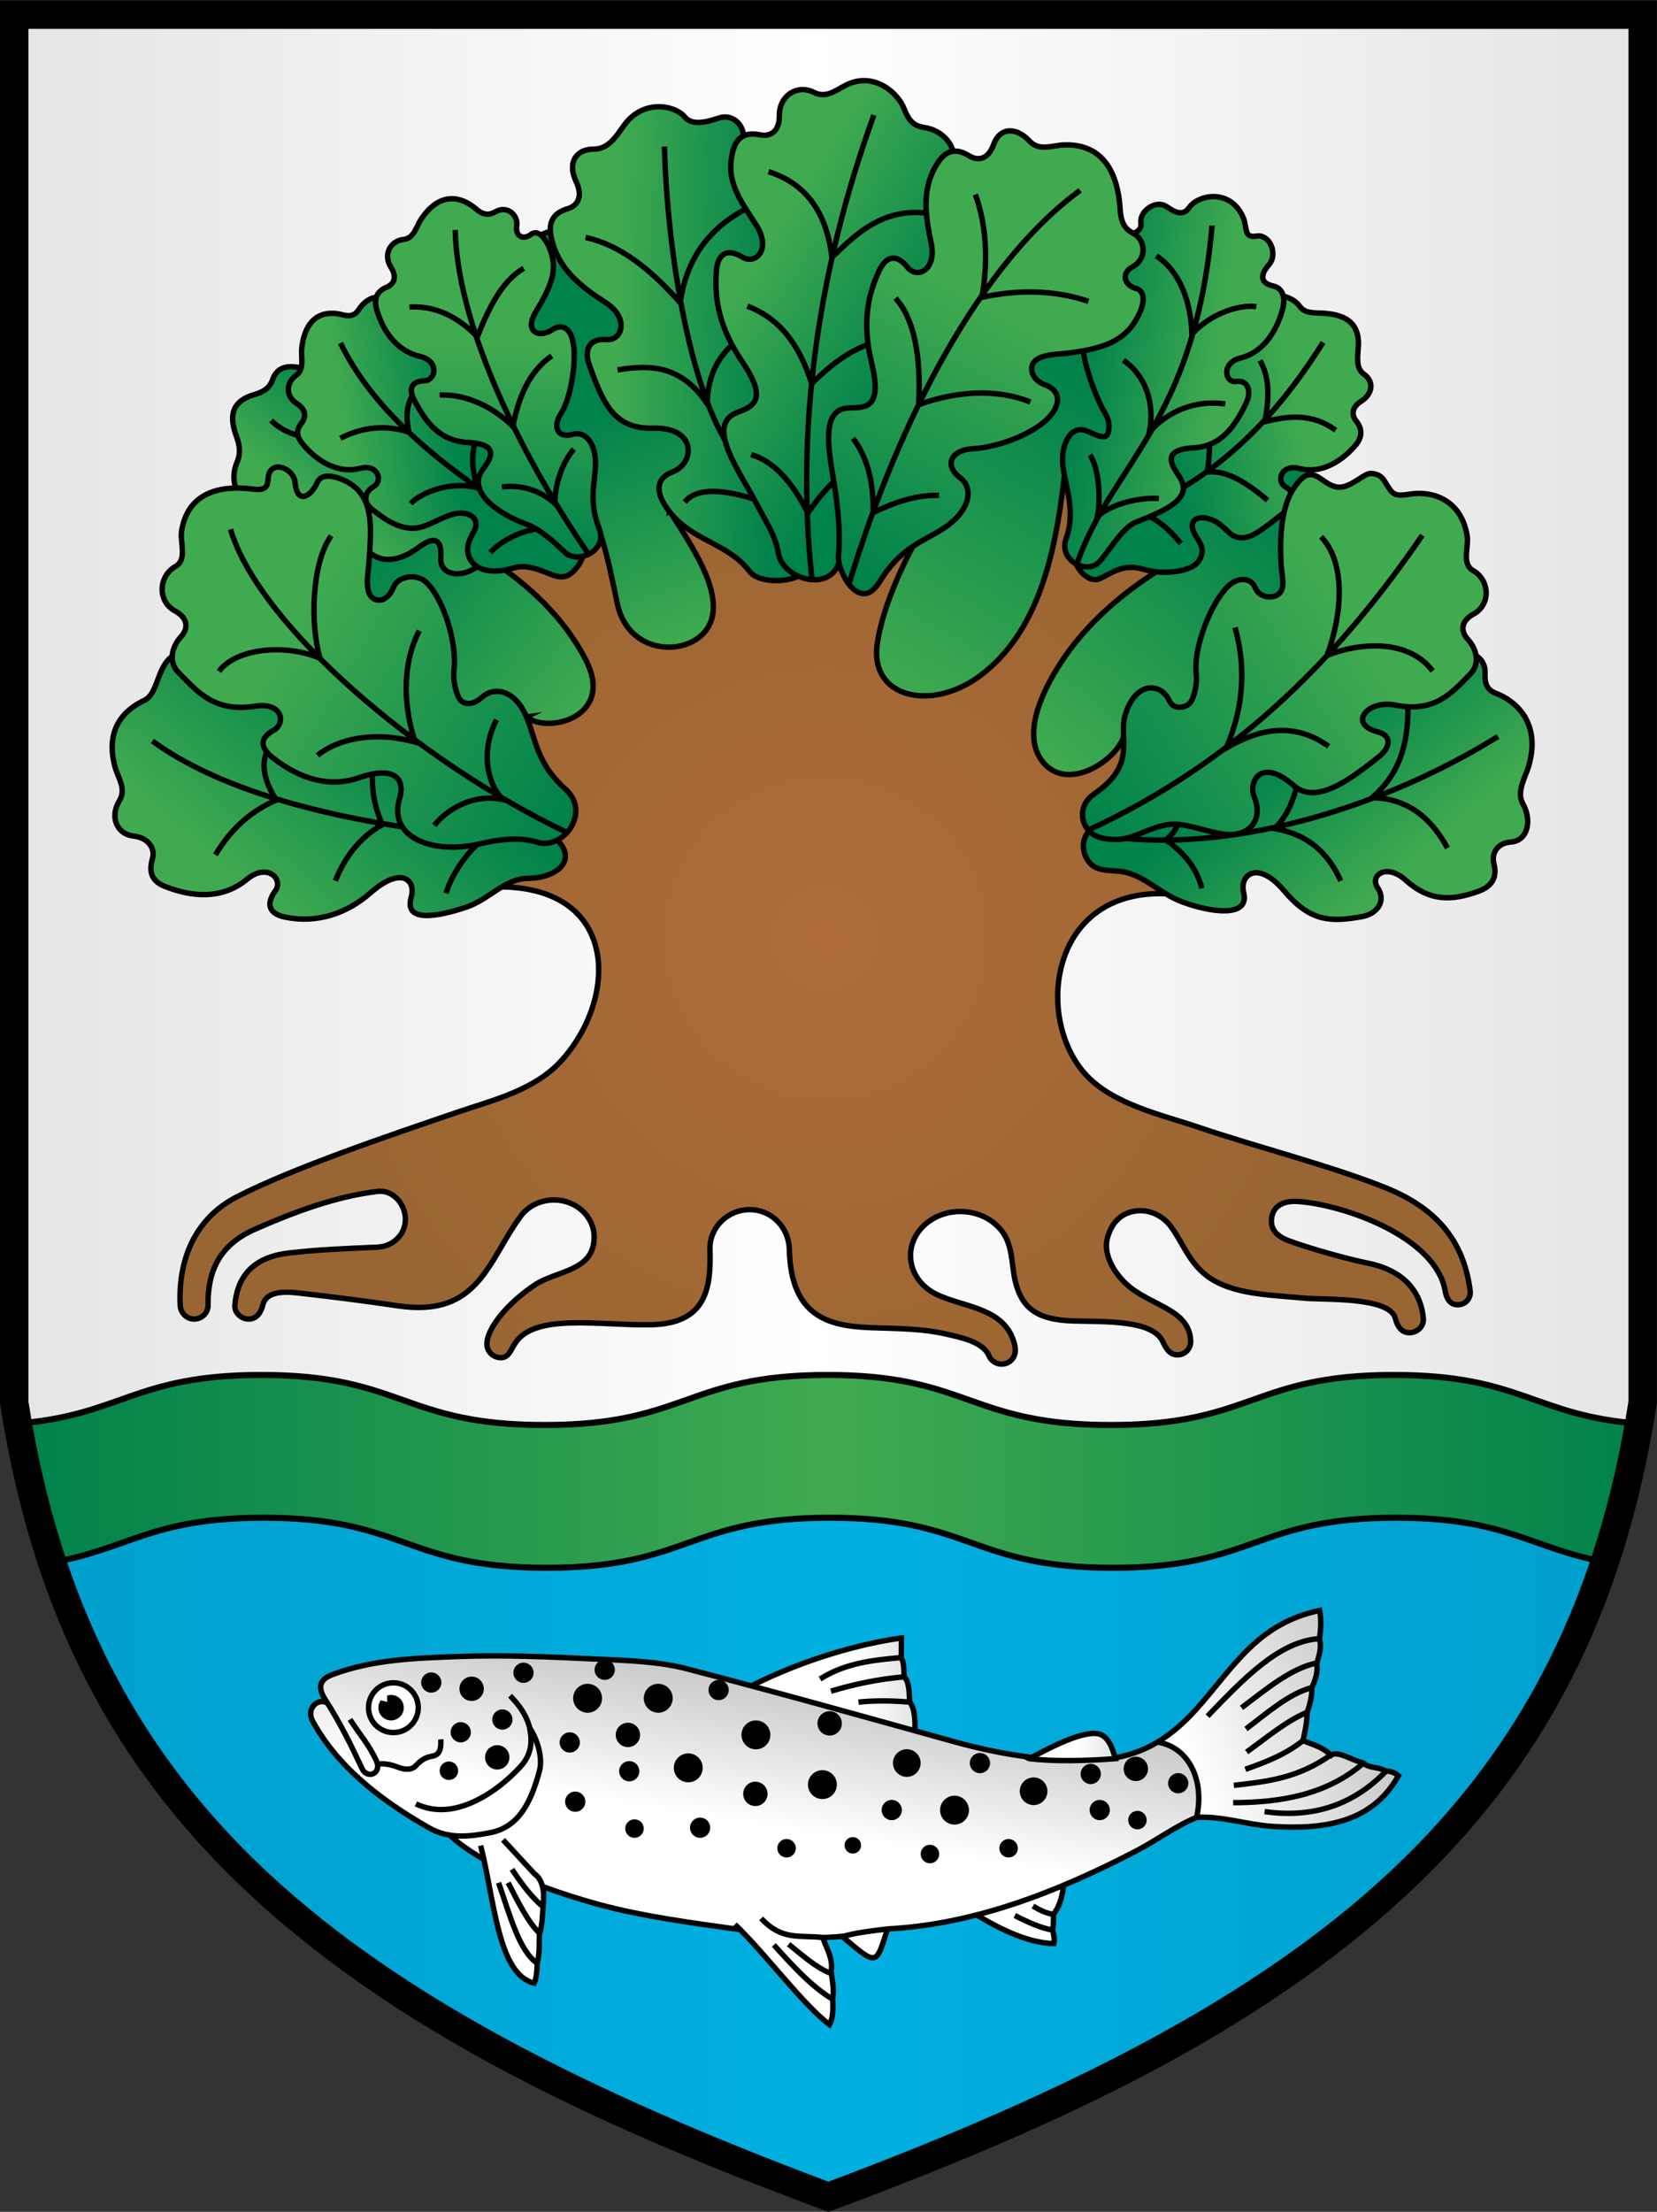 <?xml version="1.0" encoding="UTF-8" standalone="no"?>
<!-- Created with Inkscape (http://www.inkscape.org/) -->

<svg
   xmlns:dc="http://purl.org/dc/elements/1.1/"
   xmlns:cc="http://creativecommons.org/ns#"
   xmlns:rdf="http://www.w3.org/1999/02/22-rdf-syntax-ns#"
   xmlns:svg="http://www.w3.org/2000/svg"
   xmlns="http://www.w3.org/2000/svg"
   xmlns:sodipodi="http://sodipodi.sourceforge.net/DTD/sodipodi-0.dtd"
   xmlns:inkscape="http://www.inkscape.org/namespaces/inkscape"
   width="350"
   height="467"
   id="svg3298"
   version="1.1"
   inkscape:version="0.48.1 "
   sodipodi:docname="Островец_кон.svg">
  <rect width="100%" height="100%" fill="#333333" stroke="none"/>
  <defs
     id="defs3300">
 <style
   id="style3326"
   type="text/css">
   
    .str0 {stroke:#FF6600;stroke-width:0.706}
    .fil1 {fill:none}
    .fil0 {fill:#A90000}
   
  </style>

  <linearGradient
   id="linearGradient3947"
   spreadMethod="pad"
   gradientTransform="matrix(127.079,79.424,-80.15,128.24,357.517,393.683)"
   gradientUnits="userSpaceOnUse"
   y2="0"
   x2="0.73"
   y1="0"
   x1="0.27">
  <stop
     id="stop3949"
     offset="0"
     style="stop-opacity:1;stop-color:#00824b" />
  <stop
     id="stop3951"
     offset="1"
     style="stop-opacity:1;stop-color:#40aa50" />
</linearGradient>
<linearGradient
   id="linearGradient3925"
   spreadMethod="pad"
   gradientTransform="matrix(83.83,-101.793,108.508,89.36,318.401,498.533)"
   gradientUnits="userSpaceOnUse"
   y2="0"
   x2="0.64"
   y1="0"
   x1="0.36">
  <stop
     id="stop3927"
     offset="0"
     style="stop-opacity:1;stop-color:#00824b" />
  <stop
     id="stop3929"
     offset="1"
     style="stop-opacity:1;stop-color:#40aa50" />
</linearGradient>
<linearGradient
   id="linearGradient3903"
   spreadMethod="pad"
   gradientTransform="matrix(74.287,138.535,-124.579,66.803,342.431,457.415)"
   gradientUnits="userSpaceOnUse"
   y2="0"
   x2="0.7"
   y1="0"
   x1="0.3">
  <stop
     id="stop3905"
     offset="0"
     style="stop-opacity:1;stop-color:#00824b" />
  <stop
     id="stop3907"
     offset="1"
     style="stop-opacity:1;stop-color:#40aa50" />
</linearGradient>
<linearGradient
   id="linearGradient3881"
   spreadMethod="pad"
   gradientTransform="matrix(67.088,-9.584,12.608,88.253,323.948,535.302)"
   gradientUnits="userSpaceOnUse"
   y2="0"
   x2="0.71"
   y1="0"
   x1="0.29">
  <stop
     id="stop3883"
     offset="0"
     style="stop-opacity:1;stop-color:#00824b" />
  <stop
     id="stop3885"
     offset="1"
     style="stop-opacity:1;stop-color:#40aa50" />
</linearGradient>
<linearGradient
   id="linearGradient3859"
   spreadMethod="pad"
   gradientTransform="matrix(80.39,16.551,-16.408,79.695,350.837,507.972)"
   gradientUnits="userSpaceOnUse"
   y2="0"
   x2="0.67"
   y1="0"
   x1="0.33">
  <stop
     id="stop3861"
     offset="0"
     style="stop-opacity:1;stop-color:#00824b" />
  <stop
     id="stop3863"
     offset="1"
     style="stop-opacity:1;stop-color:#40aa50" />
</linearGradient>
<linearGradient
   id="linearGradient3837"
   spreadMethod="pad"
   gradientTransform="matrix(-97.043,59.718,-66.397,-107.896,376.551,606.049)"
   gradientUnits="userSpaceOnUse"
   y2="0"
   x2="0.67"
   y1="0"
   x1="0.33">
  <stop
     id="stop3839"
     offset="0"
     style="stop-opacity:1;stop-color:#00824b" />
  <stop
     id="stop3841"
     offset="1"
     style="stop-opacity:1;stop-color:#40aa50" />
</linearGradient>
<linearGradient
   id="linearGradient3815"
   spreadMethod="pad"
   gradientTransform="matrix(-63.785,1.556,-2.482,-101.768,302.434,629.889)"
   gradientUnits="userSpaceOnUse"
   y2="0"
   x2="0.76"
   y1="0"
   x1="0.24">
  <stop
     id="stop3817"
     offset="0"
     style="stop-opacity:1;stop-color:#00824b" />
  <stop
     id="stop3819"
     offset="1"
     style="stop-opacity:1;stop-color:#40aa50" />
</linearGradient>
<linearGradient
   id="linearGradient3793"
   spreadMethod="pad"
   gradientTransform="matrix(2.84,106.502,-61.159,1.631,249.142,504.123)"
   gradientUnits="userSpaceOnUse"
   y2="0"
   x2="0.71"
   y1="0"
   x1="0.29">
  <stop
     id="stop3795"
     offset="0"
     style="stop-opacity:1;stop-color:#00824b" />
  <stop
     id="stop3797"
     offset="1"
     style="stop-opacity:1;stop-color:#40aa50" />
</linearGradient>
<linearGradient
   id="linearGradient3771"
   spreadMethod="pad"
   gradientTransform="matrix(-83.291,-11.488,11.719,-84.965,244.275,600.274)"
   gradientUnits="userSpaceOnUse"
   y2="0"
   x2="0.64"
   y1="0"
   x1="0.36">
  <stop
     id="stop3773"
     offset="0"
     style="stop-opacity:1;stop-color:#00824b" />
  <stop
     id="stop3775"
     offset="1"
     style="stop-opacity:1;stop-color:#40aa50" />
</linearGradient>
<linearGradient
   id="linearGradient3749"
   spreadMethod="pad"
   gradientTransform="matrix(-128.885,76.635,-77.722,-130.713,314.231,524.969)"
   gradientUnits="userSpaceOnUse"
   y2="0"
   x2="0.73"
   y1="0"
   x1="0.27">
  <stop
     id="stop3751"
     offset="0"
     style="stop-opacity:1;stop-color:#00824b" />
  <stop
     id="stop3753"
     offset="1"
     style="stop-opacity:1;stop-color:#40aa50" />
</linearGradient>
<linearGradient
   id="linearGradient3727"
   spreadMethod="pad"
   gradientTransform="matrix(-77.834,-90.124,91.819,-79.298,187.944,564.998)"
   gradientUnits="userSpaceOnUse"
   y2="0"
   x2="0.7"
   y1="0"
   x1="0.3">
  <stop
     id="stop3729"
     offset="0"
     style="stop-opacity:1;stop-color:#00824b" />
  <stop
     id="stop3731"
     offset="1"
     style="stop-opacity:1;stop-color:#40aa50" />
</linearGradient>
<linearGradient
   id="linearGradient3705"
   spreadMethod="pad"
   gradientTransform="matrix(-43.647,-53.567,54.83,-44.676,194.211,602.663)"
   gradientUnits="userSpaceOnUse"
   y2="0"
   x2="0.68"
   y1="0"
   x1="0.32">
  <stop
     id="stop3707"
     offset="0"
     style="stop-opacity:1;stop-color:#00824b" />
  <stop
     id="stop3709"
     offset="1"
     style="stop-opacity:1;stop-color:#40aa50" />
</linearGradient>
<linearGradient
   id="linearGradient3685"
   spreadMethod="pad"
   gradientTransform="matrix(-3.814,-4.681,4.962,-4.043,182.436,567.093)"
   gradientUnits="userSpaceOnUse"
   y2="0"
   x2="0.67"
   y1="0"
   x1="0.33">
  <stop
     id="stop3687"
     offset="0"
     style="stop-opacity:1;stop-color:#00824b" />
  <stop
     id="stop3689"
     offset="1"
     style="stop-opacity:1;stop-color:#40aa50" />
</linearGradient>
<linearGradient
   id="linearGradient3665"
   spreadMethod="pad"
   gradientTransform="matrix(-68.322,-79.302,78.443,-67.582,362.344,591.82)"
   gradientUnits="userSpaceOnUse"
   y2="0"
   x2="0.83"
   y1="0"
   x1="0.17">
  <stop
     id="stop3667"
     offset="0"
     style="stop-opacity:1;stop-color:#00824b" />
  <stop
     id="stop3669"
     offset="1"
     style="stop-opacity:1;stop-color:#40aa50" />
</linearGradient>
<linearGradient
   id="linearGradient3645"
   spreadMethod="pad"
   gradientTransform="matrix(-57.476,-101.208,95.203,-54.066,311.391,617.628)"
   gradientUnits="userSpaceOnUse"
   y2="0"
   x2="0.83"
   y1="0"
   x1="0.17">
  <stop
     id="stop3647"
     offset="0"
     style="stop-opacity:1;stop-color:#00824b" />
  <stop
     id="stop3649"
     offset="1"
     style="stop-opacity:1;stop-color:#40aa50" />
</linearGradient>
<linearGradient
   id="linearGradient3625"
   spreadMethod="pad"
   gradientTransform="matrix(45.125,-126.654,86.7,30.889,192.127,589.985)"
   gradientUnits="userSpaceOnUse"
   y2="0"
   x2="0.69"
   y1="0"
   x1="0.31">
  <stop
     id="stop3627"
     offset="0"
     style="stop-opacity:1;stop-color:#00824b" />
  <stop
     id="stop3629"
     offset="1"
     style="stop-opacity:1;stop-color:#40aa50" />
</linearGradient>
<linearGradient
   id="linearGradient3605"
   spreadMethod="pad"
   gradientTransform="matrix(60.512,-46.811,44.908,58.051,172.329,516.678)"
   gradientUnits="userSpaceOnUse"
   y2="0"
   x2="0.86"
   y1="0"
   x1="0.14">
  <stop
     id="stop3607"
     offset="0"
     style="stop-opacity:1;stop-color:#00824b" />
  <stop
     id="stop3609"
     offset="1"
     style="stop-opacity:1;stop-color:#40aa50" />
</linearGradient>
<linearGradient
   id="linearGradient3505"
   spreadMethod="pad"
   gradientTransform="matrix(-62.736,-23.266,24.063,-64.884,410.454,332.048)"
   gradientUnits="userSpaceOnUse"
   y2="0"
   x2="0.78"
   y1="0"
   x1="0.22">
  <stop
     id="stop3507"
     offset="0"
     style="stop-opacity:1;stop-color:#cccccc" />
  <stop
     id="stop3509"
     offset="1"
     style="stop-opacity:1;stop-color:#ffffff" />
</linearGradient>
<linearGradient
   id="linearGradient3487"
   spreadMethod="pad"
   gradientTransform="matrix(-23.469,-140.815,200.339,-33.39,192.444,372.348)"
   gradientUnits="userSpaceOnUse"
   y2="0"
   x2="0.6"
   y1="0"
   x1="0.4">
  <stop
     id="stop3489"
     offset="0"
     style="stop-opacity:1;stop-color:#cccccc" />
  <stop
     id="stop3491"
     offset="1"
     style="stop-opacity:1;stop-color:#ffffff" />
</linearGradient>
<linearGradient
   id="linearGradient3469"
   spreadMethod="pad"
   gradientTransform="matrix(-27.714,-1.386,0.352,-7.046,366.314,290.926)"
   gradientUnits="userSpaceOnUse"
   y2="0"
   x2="0.62"
   y1="0"
   x1="0.38">
  <stop
     id="stop3471"
     offset="0"
     style="stop-opacity:1;stop-color:#e5e5e5" />
  <stop
     id="stop3473"
     offset="1"
     style="stop-opacity:1;stop-color:#ffffff" />
</linearGradient>
<linearGradient
   id="linearGradient3447"
   spreadMethod="pad"
   gradientTransform="matrix(-56.92,-10.541,5.523,-29.822,334.238,319.258)"
   gradientUnits="userSpaceOnUse"
   y2="0"
   x2="0.58"
   y1="0"
   x1="0.42">
  <stop
     id="stop3449"
     offset="0"
     style="stop-opacity:1;stop-color:#e5e5e5" />
  <stop
     id="stop3451"
     offset="1"
     style="stop-opacity:1;stop-color:#ffffff" />
</linearGradient>
<radialGradient
   id="radialGradient3427"
   spreadMethod="pad"
   gradientTransform="matrix(270.098,0,0,270.098,296.152,455.88)"
   gradientUnits="userSpaceOnUse"
   r="0.42"
   cy="0"
   cx="0"
   fy="0"
   fx="0">
  <stop
     id="stop3429"
     offset="0"
     style="stop-opacity:1;stop-color:#ae6b37" />
  <stop
     id="stop3431"
     offset="1"
     style="stop-opacity:1;stop-color:#996633" />
</radialGradient>
<linearGradient
   id="linearGradient3405"
   spreadMethod="pad"
   gradientTransform="matrix(334.517,0,0,60.332,130.036,324.219)"
   gradientUnits="userSpaceOnUse"
   y2="0"
   x2="1"
   y1="0"
   x1="0">
  <stop
     id="stop3407"
     offset="0"
     style="stop-opacity:1;stop-color:#00824b" />
  <stop
     id="stop3409"
     offset="0.5"
     style="stop-opacity:1;stop-color:#40aa50" />
  <stop
     id="stop3411"
     offset="1"
     style="stop-opacity:1;stop-color:#00824b" />
</linearGradient>
<linearGradient
   id="linearGradient3385"
   spreadMethod="pad"
   gradientTransform="matrix(324.779,0,0,257.914,135.65,195.757)"
   gradientUnits="userSpaceOnUse"
   y2="0"
   x2="1"
   y1="0"
   x1="0">
  <stop
     id="stop3387"
     offset="0"
     style="stop-opacity:1;stop-color:#00a0cd" />
  <stop
     id="stop3389"
     offset="0.5"
     style="stop-opacity:1;stop-color:#00afe1" />
  <stop
     id="stop3391"
     offset="1"
     style="stop-opacity:1;stop-color:#00a0cd" />
</linearGradient>
<linearGradient
   id="linearGradient3365"
   spreadMethod="pad"
   gradientTransform="matrix(335.264,0,0,436.823,129.234,354.096)"
   gradientUnits="userSpaceOnUse"
   y2="0"
   x2="1"
   y1="0"
   x1="0">
  <stop
     id="stop3367"
     offset="0"
     style="stop-opacity:1;stop-color:#e5e5e5" />
  <stop
     id="stop3369"
     offset="0.49"
     style="stop-opacity:1;stop-color:#ffffff" />
  <stop
     id="stop3371"
     offset="1"
     style="stop-opacity:1;stop-color:#e5e5e5" />
</linearGradient>

  
  
  
 </defs>
  <sodipodi:namedview
     id="base"
     pagecolor="#ffffff"
     bordercolor="#666666"
     borderopacity="1.0"
     inkscape:pageopacity="0.0"
     inkscape:pageshadow="2"
     inkscape:zoom="1.137045"
     inkscape:cx="175"
     inkscape:cy="233.5"
     inkscape:document-units="px"
     inkscape:current-layer="layer1"
     showgrid="false"
     inkscape:window-width="1280"
     inkscape:window-height="750"
     inkscape:window-x="-8"
     inkscape:window-y="-8"
     inkscape:window-maximized="1"
     fit-margin-top="0"
     fit-margin-left="0"
     fit-margin-right="0"
     fit-margin-bottom="0" />
  <g
     inkscape:label="Layer 1"
     inkscape:groupmode="layer"
     id="layer1"
     transform="translate(-141.928,-363.277)">
    <path
       sodipodi:nodetypes="ssssccsssssccscccccccccccccccccccccccccccccccccccccsscccsssccssssssssss"
       style="fill:#a90000"
       inkscape:connector-curvature="0"
       class="fil0"
       d="m 388.68,588.805 c 2.935,0 5.315,2.38 5.315,5.315 l 0,5.314 c 0,2.935 -2.38,5.315 -5.315,5.315 l -5.315,0 0,-15.944 z m 0,21.259 c 5.87,0 10.63,-4.76 10.63,-10.63 l 0,-5.314 c 0,-5.87 -4.76,-10.63 -10.63,-10.63 l -10.63,0 0,26.574 z m -21.26,-26.574 5.315,0 0,26.574 -5.315,0 z m -10.63,0 5.315,0 0,26.574 -5.315,0 -10.63,-16.684 0,16.684 -5.315,0 0,-26.574 5.315,0 10.63,16.684 z m -79.724,3.6e-4 15.945,0 0,5.315 -10.63,0 0,5.315 10.63,0 0,5.315 -10.63,0 0,5.315 10.63,0 0,5.315 -15.945,0 z m -21.26,-7.1e-4 5.315,0 0,21.26 10.63,0 0,5.315 -15.945,0 z m 55.809,21.26 5.314,0 c 4.402,0 7.972,-3.57 7.972,-7.972 0,-4.402 -3.636,-7.957 -7.972,-7.972 l -5.314,0 0,5.315 5.314,0 c 1.467,0 2.657,1.19 2.657,2.657 0,1.467 -1.19,2.657 -2.657,2.657 l -5.314,0 z m 5.314,-26.575 c 10.272,0 18.602,8.33 18.602,18.602 0,10.272 -8.33,18.602 -18.602,18.602 -10.272,0 -18.602,-8.33 -18.602,-18.602 0,-10.272 8.33,-18.602 18.602,-18.602 z m -13.287,18.602 c 0,7.337 5.95,13.287 13.287,13.287 7.337,0 13.287,-5.95 13.287,-13.287 0,-7.337 -5.95,-13.287 -13.287,-13.287 -7.337,0 -13.287,5.95 -13.287,13.287 z"
       id="path3330" />
    <g
       transform="matrix(1.009,0,0,-1.009,17.4,1021.434)"
       inkscape:label="Островец"
       id="g3351">
      <path
         id="path3353"
         style="fill:#000000;fill-opacity:1;fill-rule:nonzero;stroke:none"
         d="m 470.223,358.436 c -6.756,-43.718 -23.797,-76.187 -52.316,-102.649 -33.771,-31.335 -78.567,-50.513 -121.067,-66.36 -42.5,15.847 -87.297,35.026 -121.067,66.36 -28.519,26.462 -45.559,58.931 -52.316,102.649 l -0.046,0.301 0,0.152 0,293.308 346.859,0 0,-293.308 0,-0.152 -0.046,-0.301 z"
         inkscape:connector-curvature="0" />
      <g
         id="g3355">
        <g
           id="g3357">
          <g
             id="g3363">
            <path
               id="path3373"
               style="fill:url(#linearGradient3365);stroke:none"
               d="m 463.587,354.655 c 0.255,1.452 0.499,2.917 0.729,4.396 l 0,287.194 -334.954,0 0,-287.194 c 0.229,-1.466 0.47,-2.917 0.722,-4.357 19.09,2.221 22.706,9.873 48.037,9.873 29.63,0 29.545,-10.471 59.271,-10.471 29.726,0 29.641,10.471 59.271,10.471 29.63,0 29.545,-10.471 59.272,-10.471 29.726,0 29.641,10.471 59.271,10.471 25.482,0 28.989,-7.744 48.38,-9.912"
               inkscape:connector-curvature="0" />
          </g>
        </g>
      </g>
      <g
         id="g3375">
        <g
           id="g3377">
          <g
             id="g3383">
            <path
               id="path3393"
               style="fill:url(#linearGradient3385);stroke:none"
               d="m 413.861,260.135 c 19.756,18.331 33.805,39.676 42.578,65.913 -13.27,3.001 -19.009,8.643 -40.757,8.643 -29.63,0 -29.545,-10.471 -59.271,-10.471 -29.726,0 -29.641,10.471 -59.272,10.471 -29.63,0 -29.545,-10.471 -59.271,-10.471 -29.726,0 -29.641,10.471 -59.271,10.471 -22.05,0 -27.645,-5.799 -41.315,-8.766 8.775,-26.18 22.812,-47.487 42.537,-65.789 27.515,-25.531 66.156,-45.329 117.021,-64.377 50.866,19.049 89.506,38.846 117.021,64.377"
               inkscape:connector-curvature="0" />
          </g>
        </g>
      </g>
      <g
         id="g3395">
        <g
           id="g3397">
          <g
             id="g3403">
            <path
               id="path3413"
               style="fill:url(#linearGradient3405);stroke:none"
               d="m 456.439,326.048 c 2.99,8.943 5.367,18.454 7.148,28.607 -19.391,2.168 -22.897,9.912 -48.38,9.912 -29.63,0 -29.545,-10.471 -59.271,-10.471 -29.726,0 -29.641,10.471 -59.272,10.471 -29.63,0 -29.545,-10.471 -59.271,-10.471 -29.726,0 -29.641,10.471 -59.271,10.471 -25.331,0 -28.947,-7.652 -48.037,-9.873 1.79,-10.214 4.183,-19.78 7.196,-28.77 13.67,2.967 19.265,8.766 41.315,8.766 29.63,0 29.545,-10.471 59.271,-10.471 29.726,0 29.641,10.471 59.271,10.471 29.63,0 29.545,-10.471 59.272,-10.471 29.726,0 29.641,10.471 59.271,10.471 21.748,0 27.488,-5.641 40.757,-8.643"
               inkscape:connector-curvature="0" />
          </g>
        </g>
      </g>
      <path
         id="path3415"
         style="fill:none;stroke:#000000;stroke-width:1.276;stroke-linecap:butt;stroke-linejoin:miter;stroke-miterlimit:10;stroke-opacity:1;stroke-dasharray:none"
         d="m 133.294,325.185 c 16.77,2.592 21.228,9.505 45.302,9.505 29.63,0 29.545,-10.471 59.271,-10.471 29.726,0 29.641,10.471 59.271,10.471 29.63,0 29.545,-10.471 59.272,-10.471 29.726,0 29.641,10.471 59.271,10.471 23.148,0 28.16,-6.391 43.42,-9.187 M 126.474,354.355 c 22.348,1.613 24.796,10.212 51.648,10.212 29.63,0 29.545,-10.471 59.271,-10.471 29.726,0 29.641,10.471 59.271,10.471 29.63,0 29.545,-10.471 59.272,-10.471 29.726,0 29.641,10.471 59.271,10.471 26.852,0 29.3,-8.599 51.648,-10.212"
         inkscape:connector-curvature="0" />
      <g
         id="g3417">
        <g
           id="g3419">
          <g
             id="g3425">
            <path
               id="path3433"
               style="fill:url(#radialGradient3427);fill-rule:evenodd;stroke:none"
               d="m 370.572,465.008 c -27.358,3.441 -31.037,-25.605 -19.77,-37.686 5.802,-6.221 15.95,-8.344 23.704,-10.982 11.554,-3.932 28.077,-8.157 39.154,-12.669 9.8,-3.992 16.138,-10.44 17.521,-21.496 0.2,-1.599 -1.007,-2.919 -2.619,-2.919 -1.611,0 -2.345,1.331 -2.619,2.919 -1.936,11.215 -21.029,18.019 -30.823,18.699 -3.215,0.223 -5.636,-1.116 -5.537,-4.338 0.051,-1.687 1.334,-3.021 3.531,-3.85 4.051,-1.526 12.154,-3.814 16.675,-4.731 7.701,-1.563 11.15,-6.157 11.591,-11.629 0.129,-1.606 -1.307,-2.918 -2.919,-2.918 -1.611,0 -2.55,1.35 -2.918,2.918 -1.11,4.724 -15.145,3.904 -19.094,4.315 -6.483,0.675 -15.149,0.602 -20.488,4.748 -3.627,2.817 -4.91,6.744 -7.342,10.123 -1.493,2.074 -4.084,3.627 -6.981,3.416 -3.535,-0.259 -5.564,-2.602 -6.388,-5.671 -0.917,-3.418 1.308,-7.087 3.684,-9.404 4.995,-4.872 13.474,-5.306 13.736,-12.16 0.061,-1.609 -1.157,-2.919 -2.769,-2.919 -1.611,0 -2.387,1.309 -3.068,2.769 -2.105,4.509 -11.621,4.143 -18.71,4.329 -7.911,0.207 -10.65,2.949 -12.005,7.684 -0.948,3.311 -0.582,7.032 -2.298,10.085 -1.708,3.039 -5.256,5.129 -9.354,5.129 -5.764,0 -10.439,-4.133 -10.439,-9.23 0,-3.504 2.21,-6.554 5.464,-8.117 5.578,-2.679 13.87,-2.744 16.105,-9.733 0.381,-1.193 0.559,-2.307 0.056,-3.291 -0.391,-0.765 -1.217,-1.56 -2.542,-1.56 -1.208,0 -2.246,0.736 -2.689,1.783 -1.231,2.909 -6.033,3.844 -8.892,4.497 -5.269,1.205 -10.54,1.154 -15.811,1.348 -8.84,0.325 -16.737,2.287 -17.06,16.394 -0.105,4.585 -3.72,8.307 -8.307,8.307 -4.587,0 -8.439,-3.722 -8.307,-8.307 0.236,-8.201 -0.775,-15.579 -12.43,-15.785 -10.784,-0.19 -24.332,2.53 -28.43,-3.972 -0.859,-1.363 -1.307,-2.918 -2.918,-2.918 -1.611,0 -2.948,1.308 -2.919,2.918 0.061,3.346 4.431,8.567 10.009,12.293 4.618,3.084 12.441,2.808 12.441,10.045 0,4.277 -3.77,7.745 -8.419,7.745 -2.905,0 -5.468,-1.355 -6.981,-3.415 -6.877,-9.367 -8.769,-21.263 -25.704,-18.735 -7.017,1.047 -14.011,1.924 -20.987,2.708 -3.95,0.444 -6.704,-0.099 -7.282,-2.559 -0.368,-1.569 -1.307,-2.918 -2.918,-2.918 -1.611,0 -3.048,1.312 -2.919,2.918 0.441,5.472 3.34,9.941 11.142,10.879 6.208,0.747 12.471,0.971 18.717,1.244 3.22,0.141 5.837,2.614 5.837,5.837 0,3.223 -2.638,6.228 -5.837,5.837 -8.6,-1.051 -17.058,-4.145 -25.634,-7.908 -7.627,-3.346 -9.94,-9.021 -9.838,-15.89 0.024,-1.611 -1.307,-2.918 -2.918,-2.918 -1.611,0 -2.844,1.309 -2.919,2.918 -0.412,8.872 2.644,17.945 11.899,22.675 11.958,6.112 31.751,12.776 45.975,17.638 7.75,2.649 16.383,4.642 22.054,10.982 12.445,13.911 11.857,38.718 -17.491,36.037 l 0,93.886 146.995,0 0,-95.397 z"
               inkscape:connector-curvature="0" />
          </g>
        </g>
      </g>
      <path
         id="path3435"
         style="fill:none;stroke:#000000;stroke-width:1.134;stroke-linecap:butt;stroke-linejoin:miter;stroke-miterlimit:10;stroke-opacity:1;stroke-dasharray:none"
         d="m 370.572,465.008 c -27.358,3.441 -31.037,-25.605 -19.77,-37.686 5.802,-6.221 15.95,-8.344 23.704,-10.982 11.554,-3.932 28.077,-8.157 39.154,-12.669 9.8,-3.992 16.138,-10.44 17.521,-21.496 0.2,-1.599 -1.007,-2.919 -2.619,-2.919 -1.611,0 -2.345,1.331 -2.619,2.919 -1.936,11.215 -21.029,18.019 -30.823,18.699 -3.215,0.223 -5.636,-1.116 -5.537,-4.338 0.051,-1.687 1.334,-3.021 3.531,-3.85 4.051,-1.526 12.154,-3.814 16.675,-4.731 7.701,-1.563 11.15,-6.157 11.591,-11.629 0.129,-1.606 -1.307,-2.918 -2.919,-2.918 -1.611,0 -2.55,1.35 -2.918,2.918 -1.11,4.724 -15.145,3.904 -19.094,4.315 -6.483,0.675 -15.149,0.602 -20.488,4.748 -3.627,2.817 -4.91,6.744 -7.342,10.123 -1.493,2.074 -4.084,3.627 -6.981,3.416 -3.535,-0.259 -5.564,-2.602 -6.388,-5.671 -0.917,-3.418 1.308,-7.087 3.684,-9.404 4.995,-4.872 13.474,-5.306 13.736,-12.16 0.061,-1.609 -1.157,-2.919 -2.769,-2.919 -1.611,0 -2.387,1.309 -3.068,2.769 -2.105,4.509 -11.621,4.143 -18.71,4.329 -7.911,0.207 -10.65,2.949 -12.005,7.684 -0.948,3.311 -0.582,7.032 -2.298,10.085 -1.708,3.039 -5.256,5.129 -9.354,5.129 -5.764,0 -10.439,-4.133 -10.439,-9.23 0,-3.504 2.21,-6.554 5.464,-8.117 5.578,-2.679 13.87,-2.744 16.105,-9.733 0.381,-1.193 0.559,-2.307 0.056,-3.291 -0.391,-0.765 -1.217,-1.56 -2.542,-1.56 -1.208,0 -2.246,0.736 -2.689,1.783 -1.231,2.909 -6.033,3.844 -8.892,4.497 -5.269,1.205 -10.54,1.154 -15.811,1.348 -8.84,0.325 -16.737,2.287 -17.06,16.394 -0.105,4.585 -3.72,8.307 -8.307,8.307 -4.587,0 -8.439,-3.722 -8.307,-8.307 0.236,-8.201 -0.775,-15.579 -12.43,-15.785 -10.784,-0.19 -24.332,2.53 -28.43,-3.972 -0.859,-1.363 -1.307,-2.918 -2.918,-2.918 -1.611,0 -2.948,1.308 -2.919,2.918 0.061,3.346 4.431,8.567 10.009,12.293 4.618,3.084 12.441,2.808 12.441,10.045 0,4.277 -3.77,7.745 -8.419,7.745 -2.905,0 -5.468,-1.355 -6.981,-3.415 -6.877,-9.367 -8.769,-21.263 -25.704,-18.735 -7.017,1.047 -14.011,1.924 -20.987,2.708 -3.95,0.444 -6.704,-0.099 -7.282,-2.559 -0.368,-1.569 -1.307,-2.918 -2.918,-2.918 -1.611,0 -3.048,1.312 -2.919,2.918 0.441,5.472 3.34,9.941 11.142,10.879 6.208,0.747 12.471,0.971 18.717,1.244 3.22,0.141 5.837,2.614 5.837,5.837 0,3.223 -2.638,6.228 -5.837,5.837 -8.6,-1.051 -17.058,-4.145 -25.634,-7.908 -7.627,-3.346 -9.94,-9.021 -9.838,-15.89 0.024,-1.611 -1.307,-2.918 -2.918,-2.918 -1.611,0 -2.844,1.309 -2.919,2.918 -0.412,8.872 2.644,17.945 11.899,22.675 11.958,6.112 31.751,12.776 45.975,17.638 7.75,2.649 16.383,4.642 22.054,10.982 12.445,13.911 11.857,38.718 -17.491,36.037 l 0,93.886 146.995,0 0,-95.397 z"
         inkscape:connector-curvature="0" />
      <g
         id="g3437">
        <g
           id="g3439">
          <g
             id="g3445">
            <path
               id="path3453"
               style="fill:url(#linearGradient3447);stroke:none"
               d="m 281.015,299.54 c 11.288,-3.03 22.545,-6.152 33.812,-9.284 0.04,0.807 0.055,2.103 -0.128,3.313 -0.036,0.241 -0.081,0.477 -0.133,0.704 -0.16,0.688 -0.403,1.303 -0.764,1.716 l -0.025,0.028 -0.025,0.028 -0.002,0.037 c -0.041,0.654 -0.07,1.343 -0.118,1.976 -0.096,1.269 -0.276,2.409 -0.803,2.998 -0.058,0.065 -0.122,0.124 -0.19,0.175 l -0.039,0.03 -0.003,0.049 c -0.025,0.344 -0.039,0.693 -0.052,1.034 -0.044,1.13 -0.085,2.173 -0.55,2.97 l -0.015,0.025 3e-4,0.029 0.029,4.032 c -6.013,-0.837 -13.692,-2.703 -21.708,-5.78 -1.565,-0.601 -3.149,-1.251 -4.739,-1.95 -1.519,-0.668 -3.037,-1.377 -4.547,-2.131"
               inkscape:connector-curvature="0" />
          </g>
        </g>
      </g>
      <path
         id="path3455"
         style="fill:#ffffff;fill-opacity:1;fill-rule:nonzero;stroke:none"
         d="m 345.974,257.63 c -3.494,-1.459 -6.991,-2.778 -10.494,-3.931 -2.447,-0.805 -4.897,-1.53 -7.35,-2.166 2.446,-1.47 5.091,-2.886 7.76,-3.955 2.722,-1.091 5.468,-1.821 8.047,-1.88 0.139,0.937 0.02,1.45 -0.173,2.276 -0.036,0.156 -0.075,0.323 -0.118,0.518 l -0.006,0.025 0.007,0.024 c 0.021,0.083 0.04,0.164 0.056,0.241 0.148,0.736 0.146,1.556 0.143,2.375 -3e-4,0.184 -9e-4,0.37 0,0.553 l 0,0.037 0.023,0.029 c 1.411,1.798 1.756,3.811 2.102,5.831 l 0.004,0.022 z"
         inkscape:connector-curvature="0" />
      <path
         id="path3457"
         style="fill:#ffffff;fill-opacity:1;fill-rule:nonzero;stroke:none"
         d="m 309.059,248.516 -0.298,-0.036 c -3.001,-0.359 -6.002,-0.719 -8.629,-1.442 l -0.009,-0.003 -0.008,-8e-4 -0.061,-0.007 -0.101,-0.01 0.364,-0.306 c 3.294,-2.78 4.92,-4.15 5.955,-3.972 0.991,0.171 1.518,1.816 2.557,5.06 l 0.23,0.716 z"
         inkscape:connector-curvature="0" />
      <g
         id="g3459">
        <g
           id="g3461">
          <g
             id="g3467">
            <path
               id="path3475"
               style="fill:url(#linearGradient3469);stroke:none"
               d="m 338.884,284.272 c 3.076,1.631 10.339,5.656 14.113,5.258 2.428,-0.256 3.346,-3.171 3.904,-5.255 -5.94,-0.445 -12.534,-0.634 -18.016,-0.003"
               inkscape:connector-curvature="0" />
          </g>
        </g>
      </g>
      <g
         id="g3477">
        <g
           id="g3479">
          <g
             id="g3485">
            <path
               id="path3493"
               style="fill:url(#linearGradient3487);stroke:none"
               d="m 191.669,296.184 -0.178,0.278 c -0.862,1.346 -1.216,2.446 -0.987,3.353 0.23,0.913 1.044,1.619 2.515,2.169 8.193,3.064 16.663,3.397 25.11,3.729 l 0.8,0.032 c 4.937,0.196 9.879,0.179 14.822,0.054 4.945,-0.124 9.885,-0.357 14.819,-0.59 l 1.751,-0.081 c 5.693,-0.257 11.417,-0.516 17.042,-1.979 16.838,-4.378 33.575,-9.031 50.339,-13.692 15.116,-4.048 36.303,-9.225 47.911,-1.663 6.509,-0.847 10.258,-8.137 8.18,-15.981 -4.379,-1.77 -8.183,-4.704 -12.357,-6.882 -8.628,-4.503 -17.277,-8.376 -25.956,-11.233 -8.683,-2.858 -17.402,-4.704 -26.167,-5.152 l -0.552,-0.066 c -3.001,-0.359 -6.002,-0.719 -8.629,-1.442 l -0.009,-0.003 -0.008,-8e-4 -0.061,-0.007 c -0.195,-0.021 -0.404,-0.043 -0.62,-0.063 -0.231,-0.022 -0.442,-0.041 -0.637,-0.056 -0.996,-0.081 -2.031,-0.134 -2.993,-0.164 0.186,-0.53 0.407,-1.059 0.628,-1.589 0.723,-1.731 1.453,-3.482 1.067,-5.395 l 0.05,-0.327 c 0.306,-1.999 0.613,-3.998 0.268,-5.364 l 0,-0.001 c 0.031,-0.349 0.053,-0.685 0.066,-1.004 0.013,-0.322 0.017,-0.634 0.013,-0.932 -0.023,-1.54 -0.277,-2.75 -0.736,-3.562 l -0.06,-0.107 -0.098,0.073 -0.002,0.002 -3e-4,0 c -3.26,2.467 -7.169,6.967 -11.11,11.506 -2.563,2.951 -5.141,5.921 -7.561,8.353 l -0.842,0.117 c -10.356,1.433 -20.18,2.793 -28.95,5.205 l -0.006,0.002 c -0.594,0.164 -1.167,0.325 -1.718,0.482 -0.575,0.165 -1.138,0.331 -1.689,0.496 -2.787,0.836 -5.455,1.728 -7.986,2.67 0.071,-0.314 0.123,-0.643 0.157,-0.984 0.033,-0.333 0.048,-0.677 0.046,-1.029 -0.003,-0.353 -0.023,-0.717 -0.061,-1.086 l -0.001,-0.012 3e-4,0 c -0.027,-0.401 -0.051,-0.799 -0.074,-1.195 -0.117,-1.979 -0.235,-3.958 -0.753,-5.547 l -6e-4,-3e-4 -0.019,-0.059 c -0.004,-0.337 -0.006,-0.675 -0.007,-1.012 -0.005,-1.683 -0.011,-3.368 -0.405,-4.864 l -6e-4,-9e-4 -0.029,-0.105 -0.011,-0.243 c -0.065,-1.447 -0.13,-2.895 -0.621,-3.933 l -6e-4,-5e-4 -0.021,-0.044 -0.038,-0.079 -0.084,0.02 c -5.839,1.392 -7.624,10.697 -9.426,20.096 -0.38,1.983 -0.761,3.973 -1.181,5.889 l -0.021,-0.036 -0.002,8e-4 c -0.368,0.213 -0.745,0.436 -1.125,0.668 -0.377,0.229 -0.753,0.464 -1.121,0.7 -1.841,1.182 -3.578,2.464 -4.785,3.658 -1.484,0.242 -2.959,0.729 -4.436,1.573 -5.362,3.061 -10.184,6.343 -14.291,10.003 -4.111,3.663 -7.508,7.708 -10.018,12.296 -0.431,0.788 -0.529,1.544 -0.401,2.193 0.102,0.516 0.346,0.967 0.678,1.317 0.332,0.35 0.754,0.6 1.208,0.713 0.443,0.111 0.92,0.094 1.378,-0.083"
               inkscape:connector-curvature="0" />
          </g>
        </g>
      </g>
      <g
         id="g3495">
        <g
           id="g3497">
          <g
             id="g3503">
            <path
               id="path3511"
               style="fill:url(#linearGradient3505);stroke:none"
               d="m 365.613,287.795 c 0.424,0.251 0.839,0.512 1.244,0.782 2.842,1.893 5.233,4.22 7.341,6.607 1.379,1.561 2.67,3.133 3.938,4.677 5.696,6.936 10.934,13.315 21.513,15.536 l 0.107,0.023 0.021,-0.107 c 0.197,-1.007 0.261,-2.015 0.239,-3.023 -0.021,-0.999 -0.126,-1.996 -0.267,-2.992 0.437,-1.605 0.04,-2.991 -0.358,-4.375 -0.077,-0.269 -0.155,-0.539 -0.225,-0.803 0.142,-0.782 0.092,-1.604 -0.1,-2.45 -0.19,-0.842 -0.519,-1.712 -0.936,-2.598 0.046,-0.865 -0.054,-1.731 -0.238,-2.594 -0.183,-0.862 -0.452,-1.726 -0.741,-2.588 -0.003,-0.972 -0.105,-1.944 -0.262,-2.915 -0.154,-0.95 -0.36,-1.894 -0.58,-2.836 0.591,-0.254 1.135,-0.459 1.641,-0.65 1.493,-0.564 2.669,-1.008 4.128,-2.362 0.927,0.657 2.591,-0.046 4.233,-0.739 0.879,-0.371 1.753,-0.74 2.485,-0.888 l 0.033,-0.007 0.023,-0.024 c 0.617,-0.625 1.452,-0.775 2.335,-0.933 l 0,3e-4 c 0.768,-0.137 1.572,-0.281 2.323,-0.742 0.504,0.001 0.983,-0.081 1.432,-0.246 0.459,-0.168 0.889,-0.424 1.289,-0.766 l 0.067,-0.057 -0.043,-0.077 c -2.746,-4.888 -6.601,-7.737 -11.169,-9.27 -4.56,-1.53 -9.829,-1.746 -15.415,-1.372 -2.172,0.145 -4.317,0.54 -6.456,0.933 -3.08,0.566 -6.149,1.13 -9.266,0.94 l -0.159,-0.063 c 2.078,7.844 -1.67,15.135 -8.18,15.981"
               inkscape:connector-curvature="0" />
          </g>
        </g>
      </g>
      <path
         id="path3513"
         style="fill:none;stroke:#000000;stroke-width:1.134;stroke-linecap:butt;stroke-linejoin:miter;stroke-miterlimit:10;stroke-opacity:1;stroke-dasharray:none"
         d="m 196.677,292.497 c 2.196,-3.373 3.976,-5.302 5.497,-8.581 1.317,-2.839 -1.922,-3.956 -2.95,-1.743 -2.249,4.841 -4.662,9.691 -7.643,14.346 -1.69,2.64 -1.397,4.289 1.475,5.363 8.435,3.155 17.173,3.409 25.877,3.754 9.87,0.391 19.759,-0.068 29.631,-0.536 6.263,-0.297 12.58,-0.446 18.771,-2.056 18.71,-4.865 37.284,-10.066 55.911,-15.241 5.38,-1.495 10.931,-2.643 16.23,-3.277 m 17.35,-0.072 c 7.865,1.327 13.224,5.87 17.453,10.656 7.555,8.552 12.496,17.471 25.392,20.179 0.391,-2 0.253,-4 -0.032,-6.001 0.526,-1.903 -0.148,-3.505 -0.583,-5.168 0.289,-1.549 -0.197,-3.255 -1.034,-5.031 0.098,-1.729 -0.398,-3.457 -0.978,-5.186 -0.004,-1.944 -0.405,-3.888 -0.86,-5.833 2.441,-1.06 3.897,-1.215 5.888,-3.091 1.319,1.093 4.567,-1.159 6.704,-1.591 1.188,-1.203 3.094,-0.7 4.705,-1.707 1.006,0.01 1.899,-0.318 2.681,-0.985 -5.463,-9.725 -15.333,-11.334 -26.483,-10.587 -5.308,0.355 -10.453,2.199 -15.752,1.872 -4.035,-1.586 -8.357,-4.772 -12.543,-6.956 -17.243,-9.001 -34.57,-15.477 -52.084,-16.373 -3.188,-0.384 -6.399,-0.742 -9.199,-1.512 -1.448,-0.162 -3.099,-0.257 -4.547,-0.297 m -17.03,1.634 c -10.732,1.486 -20.914,2.855 -29.965,5.344 -4.121,1.134 -8.008,2.379 -11.604,3.727 m -12.319,5.688 c -2.664,1.54 -5.466,3.436 -7.138,5.136 m 12.696,29.084 c 1.806,-1.913 3.344,-3.794 4.148,-6.835 1.446,-2.072 2.761,-6.053 2.019,-8.853 -1.927,-7.276 -4.69,-11.937 -10.458,-13.014 -4.436,-0.828 -8.573,-1.298 -12.738,1.081 -10.711,6.116 -19.26,13.105 -24.268,22.257 -1.454,2.657 1.001,4.893 2.95,3.888"
         inkscape:connector-curvature="0" />
      <path
         id="path3515"
         style="fill:#000000;fill-opacity:1;fill-rule:evenodd;stroke:none"
         d="m 213.697,302.326 c 1.17,0 2.118,-0.949 2.118,-2.118 0,-1.17 -0.949,-2.118 -2.118,-2.118 -1.17,0 -2.118,0.949 -2.118,2.118 0,1.169 0.949,2.118 2.118,2.118"
         inkscape:connector-curvature="0" />
      <path
         id="path3517"
         style="fill:#000000;fill-opacity:1;fill-rule:evenodd;stroke:none"
         d="m 219.87,291.917 c 1.17,0 2.118,-0.949 2.118,-2.118 0,-1.17 -0.949,-2.118 -2.118,-2.118 -1.17,0 -2.118,0.949 -2.118,2.118 0,1.169 0.949,2.118 2.118,2.118"
         inkscape:connector-curvature="0" />
      <path
         id="path3519"
         style="fill:#000000;fill-opacity:1;fill-rule:evenodd;stroke:none"
         d="m 228.585,294.58 c 1.17,0 2.118,-0.949 2.118,-2.118 0,-1.17 -0.948,-2.118 -2.118,-2.118 -1.17,0 -2.118,0.949 -2.118,2.118 0,1.17 0.949,2.118 2.118,2.118"
         inkscape:connector-curvature="0" />
      <path
         id="path3521"
         style="fill:#000000;fill-opacity:1;fill-rule:evenodd;stroke:none"
         d="m 217.389,283.686 c 1.069,0 1.937,-0.867 1.937,-1.937 0,-1.069 -0.867,-1.937 -1.937,-1.937 -1.069,0 -1.937,0.867 -1.937,1.937 0,1.069 0.867,1.937 1.937,1.937"
         inkscape:connector-curvature="0" />
      <path
         id="path3523"
         style="fill:#000000;fill-opacity:1;fill-rule:evenodd;stroke:none"
         d="m 243.836,277.392 c 1.17,0 2.118,-0.949 2.118,-2.118 0,-1.17 -0.949,-2.118 -2.118,-2.118 -1.17,0 -2.118,0.949 -2.118,2.118 0,1.17 0.949,2.118 2.118,2.118"
         inkscape:connector-curvature="0" />
      <path
         id="path3525"
         style="fill:#000000;fill-opacity:1;fill-rule:evenodd;stroke:none"
         d="m 269.98,271.945 c 1.17,0 2.118,-0.949 2.118,-2.118 0,-1.17 -0.949,-2.118 -2.118,-2.118 -1.17,0 -2.118,0.949 -2.118,2.118 0,1.169 0.949,2.118 2.118,2.118"
         inkscape:connector-curvature="0" />
      <path
         id="path3527"
         style="fill:#000000;fill-opacity:1;fill-rule:evenodd;stroke:none"
         d="m 273.853,300.753 c 1.17,0 2.118,-0.949 2.118,-2.118 0,-1.17 -0.948,-2.118 -2.118,-2.118 -1.17,0 -2.118,0.949 -2.118,2.118 0,1.17 0.948,2.118 2.118,2.118"
         inkscape:connector-curvature="0" />
      <path
         id="path3529"
         style="fill:#000000;fill-opacity:1;fill-rule:evenodd;stroke:none"
         d="m 250.009,304.989 c 1.17,0 2.118,-0.949 2.118,-2.118 0,-1.17 -0.949,-2.118 -2.118,-2.118 -1.17,0 -2.118,0.949 -2.118,2.118 0,1.17 0.949,2.118 2.118,2.118"
         inkscape:connector-curvature="0" />
      <path
         id="path3531"
         style="fill:#000000;fill-opacity:1;fill-rule:evenodd;stroke:none"
         d="m 256.242,271.582 c 1.069,0 1.937,-0.867 1.937,-1.937 0,-1.069 -0.867,-1.937 -1.937,-1.937 -1.069,0 -1.937,0.867 -1.937,1.937 0,1.069 0.867,1.937 1.937,1.937"
         inkscape:connector-curvature="0" />
      <path
         id="path3533"
         style="fill:#000000;fill-opacity:1;fill-rule:evenodd;stroke:none"
         d="m 288.076,267.467 c 1.069,0 1.937,-0.867 1.937,-1.937 0,-1.069 -0.867,-1.937 -1.937,-1.937 -1.069,0 -1.937,0.867 -1.937,1.937 0,1.069 0.867,1.937 1.937,1.937"
         inkscape:connector-curvature="0" />
      <path
         id="path3535"
         style="fill:#000000;fill-opacity:1;fill-rule:evenodd;stroke:none"
         d="m 318.093,266.257 c 1.07,0 1.937,-0.867 1.937,-1.937 0,-1.069 -0.867,-1.937 -1.937,-1.937 -1.069,0 -1.937,0.867 -1.937,1.937 0,1.069 0.867,1.937 1.937,1.937"
         inkscape:connector-curvature="0" />
      <path
         id="path3537"
         style="fill:#000000;fill-opacity:1;fill-rule:evenodd;stroke:none"
         d="m 334.555,267.467 c 1.069,0 1.937,-0.867 1.937,-1.937 0,-1.069 -0.867,-1.937 -1.937,-1.937 -1.069,0 -1.937,0.867 -1.937,1.937 0,1.069 0.867,1.937 1.937,1.937"
         inkscape:connector-curvature="0" />
      <path
         id="path3539"
         style="fill:#000000;fill-opacity:1;fill-rule:evenodd;stroke:none"
         d="m 281.661,292.28 c 1.671,0 3.026,-1.355 3.026,-3.026 0,-1.671 -1.355,-3.026 -3.026,-3.026 -1.671,0 -3.026,1.355 -3.026,3.026 0,1.671 1.355,3.026 3.026,3.026"
         inkscape:connector-curvature="0" />
      <path
         id="path3541"
         style="fill:#000000;fill-opacity:1;fill-rule:evenodd;stroke:none"
         d="m 267.499,285.381 c 1.671,0 3.026,-1.355 3.026,-3.026 0,-1.671 -1.355,-3.026 -3.026,-3.026 -1.671,0 -3.026,1.355 -3.026,3.026 0,1.671 1.355,3.026 3.026,3.026"
         inkscape:connector-curvature="0" />
      <path
         id="path3543"
         style="fill:#000000;fill-opacity:1;fill-rule:evenodd;stroke:none"
         d="m 295.58,281.871 c 1.671,0 3.026,-1.355 3.026,-3.026 0,-1.671 -1.355,-3.026 -3.026,-3.026 -1.671,0 -3.026,1.355 -3.026,3.026 0,1.671 1.355,3.026 3.026,3.026"
         inkscape:connector-curvature="0" />
      <path
         id="path3545"
         style="fill:#000000;fill-opacity:1;fill-rule:evenodd;stroke:none"
         d="m 313.247,286.252 c 1.598,0 2.894,-1.296 2.894,-2.894 0,-1.598 -1.296,-2.894 -2.894,-2.894 -1.598,0 -2.894,1.296 -2.894,2.894 0,1.598 1.296,2.894 2.894,2.894"
         inkscape:connector-curvature="0" />
      <path
         id="path3547"
         style="fill:#000000;fill-opacity:1;fill-rule:evenodd;stroke:none"
         d="m 323.237,276.531 c 1.671,0 3.026,-1.355 3.026,-3.026 0,-1.671 -1.355,-3.026 -3.026,-3.026 -1.671,0 -3.026,1.355 -3.026,3.026 0,1.671 1.355,3.026 3.026,3.026"
         inkscape:connector-curvature="0" />
      <path
         id="path3549"
         style="fill:#000000;fill-opacity:1;fill-rule:evenodd;stroke:none"
         d="m 261.215,299.943 c 1.671,0 3.026,-1.355 3.026,-3.026 0,-1.671 -1.355,-3.026 -3.026,-3.026 -1.671,0 -3.026,1.355 -3.026,3.026 0,1.671 1.355,3.026 3.026,3.026"
         inkscape:connector-curvature="0" />
      <path
         id="path3551"
         style="fill:#000000;fill-opacity:1;fill-rule:evenodd;stroke:none"
         d="m 246.428,299.943 c 1.671,0 3.026,-1.355 3.026,-3.026 0,-1.671 -1.355,-3.026 -3.026,-3.026 -1.671,0 -3.026,1.355 -3.026,3.026 0,1.671 1.355,3.026 3.026,3.026"
         inkscape:connector-curvature="0" />
      <path
         id="path3553"
         style="fill:#000000;fill-opacity:1;fill-rule:evenodd;stroke:none"
         d="m 242.687,289.788 c 1.17,0 2.118,-0.949 2.118,-2.118 0,-1.17 -0.949,-2.118 -2.118,-2.118 -1.17,0 -2.118,0.949 -2.118,2.118 0,1.169 0.949,2.118 2.118,2.118"
         inkscape:connector-curvature="0" />
      <path
         id="path3555"
         style="fill:#000000;fill-opacity:1;fill-rule:evenodd;stroke:none"
         d="m 255.146,283.764 c 1.17,0 2.118,-0.949 2.118,-2.118 0,-1.17 -0.949,-2.118 -2.118,-2.118 -1.17,0 -2.118,0.949 -2.118,2.118 0,1.169 0.949,2.118 2.118,2.118"
         inkscape:connector-curvature="0" />
      <path
         id="path3557"
         style="fill:#000000;fill-opacity:1;fill-rule:evenodd;stroke:none"
         d="m 310.096,275.642 c 1.17,0 2.118,-0.949 2.118,-2.118 0,-1.17 -0.949,-2.118 -2.118,-2.118 -1.17,0 -2.118,0.949 -2.118,2.118 0,1.17 0.949,2.118 2.118,2.118"
         inkscape:connector-curvature="0" />
      <path
         id="path3559"
         style="fill:#000000;fill-opacity:1;fill-rule:evenodd;stroke:none"
         d="m 370.064,281.255 c 1.17,0 2.118,-0.948 2.118,-2.118 0,-1.17 -0.949,-2.118 -2.118,-2.118 -1.169,0 -2.118,0.949 -2.118,2.118 0,1.17 0.949,2.118 2.118,2.118"
         inkscape:connector-curvature="0" />
      <path
         id="path3561"
         style="fill:#000000;fill-opacity:1;fill-rule:evenodd;stroke:none"
         d="m 353.634,275.642 c 1.17,0 2.118,-0.949 2.118,-2.118 0,-1.17 -0.949,-2.118 -2.118,-2.118 -1.169,0 -2.118,0.949 -2.118,2.118 0,1.17 0.949,2.118 2.118,2.118"
         inkscape:connector-curvature="0" />
      <path
         id="path3563"
         style="fill:#000000;fill-opacity:1;fill-rule:evenodd;stroke:none"
         d="m 361.527,273.354 c 1.07,0 1.937,-0.867 1.937,-1.937 0,-1.069 -0.867,-1.937 -1.937,-1.937 -1.069,0 -1.937,0.867 -1.937,1.937 0,1.069 0.867,1.937 1.937,1.937"
         inkscape:connector-curvature="0" />
      <path
         id="path3565"
         style="fill:#000000;fill-opacity:1;fill-rule:evenodd;stroke:none"
         d="m 351.753,283.188 c 1.17,0 2.118,-0.949 2.118,-2.118 0,-1.17 -0.949,-2.118 -2.118,-2.118 -1.17,0 -2.118,0.949 -2.118,2.118 0,1.17 0.949,2.118 2.118,2.118"
         inkscape:connector-curvature="0" />
      <path
         id="path3567"
         style="fill:#000000;fill-opacity:1;fill-rule:evenodd;stroke:none"
         d="m 328.558,285.468 c 1.17,0 2.118,-0.949 2.118,-2.118 0,-1.17 -0.949,-2.118 -2.118,-2.118 -1.169,0 -2.118,0.949 -2.118,2.118 0,1.169 0.949,2.118 2.118,2.118"
         inkscape:connector-curvature="0" />
      <path
         id="path3569"
         style="fill:#000000;fill-opacity:1;fill-rule:evenodd;stroke:none"
         d="m 339.794,280.352 c 1.598,0 2.894,-1.296 2.894,-2.894 0,-1.598 -1.296,-2.894 -2.894,-2.894 -1.598,0 -2.894,1.296 -2.894,2.894 0,1.598 1.296,2.894 2.894,2.894"
         inkscape:connector-curvature="0" />
      <path
         id="path3571"
         style="fill:#000000;fill-opacity:1;fill-rule:evenodd;stroke:none"
         d="m 301.945,267.869 c 0.954,0 1.727,-0.773 1.727,-1.727 0,-0.954 -0.773,-1.727 -1.727,-1.727 -0.954,0 -1.727,0.773 -1.727,1.727 0,0.954 0.773,1.727 1.727,1.727"
         inkscape:connector-curvature="0" />
      <path
         id="path3573"
         style="fill:#000000;fill-opacity:1;fill-rule:evenodd;stroke:none"
         d="m 233.009,304.368 c 1.17,0 2.118,-0.948 2.118,-2.118 0,-1.17 -0.949,-2.118 -2.118,-2.118 -1.17,0 -2.118,0.949 -2.118,2.118 0,1.17 0.949,2.118 2.118,2.118"
         inkscape:connector-curvature="0" />
      <path
         id="path3575"
         style="fill:#000000;fill-opacity:1;fill-rule:evenodd;stroke:none"
         d="m 222.149,301.447 c 1.408,0 2.55,-1.142 2.55,-2.55 0,-1.408 -1.142,-2.55 -2.55,-2.55 -1.408,0 -2.55,1.142 -2.55,2.55 0,1.408 1.142,2.55 2.55,2.55"
         inkscape:connector-curvature="0" />
      <path
         id="path3577"
         style="fill:#000000;fill-opacity:1;fill-rule:evenodd;stroke:none"
         d="m 227.512,287.101 c 1.408,0 2.55,-1.142 2.55,-2.55 0,-1.408 -1.142,-2.55 -2.55,-2.55 -1.408,0 -2.55,1.142 -2.55,2.55 0,1.408 1.142,2.55 2.55,2.55"
         inkscape:connector-curvature="0" />
      <path
         id="path3579"
         style="fill:#000000;fill-opacity:1;fill-rule:evenodd;stroke:none"
         d="m 254.864,291.794 c 1.408,0 2.55,-1.142 2.55,-2.55 0,-1.408 -1.142,-2.55 -2.55,-2.55 -1.408,0 -2.55,1.142 -2.55,2.55 0,1.408 1.142,2.55 2.55,2.55"
         inkscape:connector-curvature="0" />
      <path
         id="path3581"
         style="fill:#000000;fill-opacity:1;fill-rule:evenodd;stroke:none"
         d="m 281.546,279.458 c 1.408,0 2.55,-1.142 2.55,-2.55 0,-1.408 -1.142,-2.55 -2.55,-2.55 -1.408,0 -2.55,1.142 -2.55,2.55 0,1.408 1.142,2.55 2.55,2.55"
         inkscape:connector-curvature="0" />
      <path
         id="path3583"
         style="fill:#000000;fill-opacity:1;fill-rule:evenodd;stroke:none"
         d="m 297.099,294.207 c 1.408,0 2.55,-1.142 2.55,-2.55 0,-1.408 -1.142,-2.55 -2.55,-2.55 -1.408,0 -2.55,1.142 -2.55,2.55 0,1.408 1.142,2.55 2.55,2.55"
         inkscape:connector-curvature="0" />
      <path
         id="path3585"
         style="fill:#000000;fill-opacity:1;fill-rule:evenodd;stroke:none"
         d="m 361.189,284.687 c 1.408,0 2.55,-1.142 2.55,-2.55 0,-1.408 -1.142,-2.55 -2.55,-2.55 -1.408,0 -2.55,1.142 -2.55,2.55 0,1.408 1.142,2.55 2.55,2.55"
         inkscape:connector-curvature="0" />
      <path
         id="path3587"
         style="fill:none;stroke:#000000;stroke-width:1.134;stroke-linecap:butt;stroke-linejoin:miter;stroke-miterlimit:10;stroke-opacity:1;stroke-dasharray:none"
         d="m 210.487,274.811 c 3.671,-1.732 8.477,-1.944 14.749,1.865 2.399,1.457 4.895,3.502 7.106,5.899 2.595,2.813 2.458,5.654 1.929,8.241 m -32.231,-7.705 c 1.561,0.208 3.009,0.044 4.683,-0.623 1.224,-0.487 2.787,-0.708 3.725,0.299 1.05,1.128 1.989,1.767 3.44,2.003 1.625,0.264 1.903,1.61 1.816,3.522"
         inkscape:connector-curvature="0" />
      <path
         id="path3589"
         style="fill:none;stroke:#000000;stroke-width:1.134;stroke-linecap:butt;stroke-linejoin:miter;stroke-miterlimit:10;stroke-opacity:1;stroke-dasharray:none"
         d="m 224.029,266.084 c 2.93,-11.387 3.589,-26.965 11.209,-28.782 0.53,1.081 0.573,2.65 0.643,4.189 0.507,1.815 0.414,3.929 0.44,5.982 0.643,1.905 0.685,4.408 0.848,6.792 0.274,2.62 -0.352,4.875 -1.877,5.919 -2.145,2.279 -4.426,4.83 -6.571,7.109 m 54.036,-16.445 c 4.353,-4.645 7.868,-3.471 12.893,-3.99 0.784,-2.309 2.26,-4.57 1.74,-7.097 0.322,-2.11 0.685,-4.262 0.318,-5.683 0.221,-2.466 -0.016,-4.347 -0.642,-5.455 -5.707,4.318 -13.424,14.903 -19.807,20.969 m 61.626,34.68 c 3.076,1.631 10.339,5.656 14.113,5.258 2.428,-0.256 3.346,-3.171 3.904,-5.255 -5.94,-0.445 -12.534,-0.634 -18.016,-0.003 z m -11.063,-32.679 c 5.042,-3.056 10.964,-5.918 16.208,-6.006 0.195,1.205 -0.014,1.722 -0.279,2.927 0.25,0.974 0.195,2.1 0.202,3.196 1.561,1.989 1.831,4.226 2.222,6.448 m -65.433,41.365 c 11.312,5.683 22.988,8.85 31.378,10.003 -0.01,-1.386 -0.021,-2.772 -0.03,-4.156 0.619,-1.062 0.506,-2.517 0.617,-4.05 1.029,-0.776 1.021,-3.107 1.154,-5.229 1.15,-1.265 1.15,-4.409 1.076,-5.871 m -87.151,-31.911 c 2.332,-6.629 4.305,-14.278 8.075,-16.825 m -6.064,16.825 c 1.998,-3.929 4.335,-8.502 6.501,-10.488 m -5.697,13.303 c 2.191,-3.375 4.381,-6.109 6.57,-7.911 m 150.973,19.978 c 9.45,-1.296 18.123,0.863 25.545,8.595 m -32.115,-6.718 c 9.887,0.017 19.596,1.63 27.218,8.243 m -27.084,-4.622 c 7.143,0.816 13.422,1.496 20.339,6.394 m -17.926,-3.042 c 4.279,1.519 8.551,3.094 12.603,6.436 m -12.335,-2.816 c 4.199,3.026 8.398,6.554 12.598,8.292 m -12.732,-3.465 c 4.525,3.423 8.989,7.388 13.755,8.645 m -14.693,-4.22 c 5.202,3.924 10.366,8.287 15.801,9.4 m -22.907,-11.143 c 7.522,7.811 15.028,15.737 23.464,16.224 M 285.414,245.294 c 4.089,-4.505 7.93,-8.749 12.358,-11.389 m -9.252,11.531 c 2.934,-2.346 5.866,-5.002 8.801,-6.075 m 38.539,12.098 c 2.592,-1.336 5.441,-2.654 8.034,-3.074 m -4.237,5.047 c 1.451,-0.874 2.637,-1.44 4.204,-1.743 m -30.157,44.428 c -3.524,0.304 -7.047,0.345 -10.57,0 m 9.632,5.282 c -5.241,-0.434 -10.373,-1.489 -15.397,-3.003 m -2.279,2.547 c 5.109,3.214 10.576,3.935 16.858,4.477 m -2.645,-56.5 c -2.61,-8.065 -2.119,-8.135 -9.777,-1.685 m 66.28,40.497 c 6.58,-1.077 9.846,-8.163 8.095,-15.764"
         inkscape:connector-curvature="0" />
      <path
         id="path3591"
         style="fill:#ffffff;fill-opacity:1;fill-rule:evenodd;stroke:#000000;stroke-width:1.134;stroke-linecap:butt;stroke-linejoin:miter;stroke-miterlimit:10;stroke-opacity:1;stroke-dasharray:none"
         d="m 205.769,300.148 c 2.874,0 5.205,-2.331 5.205,-5.205 0,-2.874 -2.331,-5.205 -5.205,-5.205 -2.874,0 -5.205,2.331 -5.205,5.205 0,2.874 2.331,5.205 5.205,5.205 z"
         inkscape:connector-curvature="0" />
      <path
         id="path3593"
         style="fill:#000000;fill-opacity:1;fill-rule:evenodd;stroke:none"
         d="m 205.285,297.606 c 1.471,0 2.663,-1.192 2.663,-2.663 0,-1.471 -1.192,-2.663 -2.663,-2.663 -1.471,0 -2.663,1.192 -2.663,2.663 0,0.578 0.185,1.114 0.498,1.55 l 1.352,-0.36 -0.002,1.346 c 0.257,0.083 0.53,0.126 0.814,0.126"
         inkscape:connector-curvature="0" />
      <g
         id="g3595">
        <g
           id="g3597">
          <g
             id="g3603">
            <path
               id="path3611"
               style="fill:url(#linearGradient3605);stroke:none"
               d="m 233.616,502.254 c 4.697,-3.629 18.45,0.092 12.496,11.805 -4.787,9.416 -12.601,16.124 -19.498,20.723 -15.816,18.523 -43.945,9.993 -27.796,-16.827 7.011,-11.645 17.804,-17.989 34.799,-15.701 z"
               inkscape:connector-curvature="0" />
          </g>
        </g>
      </g>
      <path
         id="path3613"
         style="fill:none;stroke:#000000;stroke-width:1.134;stroke-linecap:butt;stroke-linejoin:miter;stroke-miterlimit:10;stroke-opacity:1;stroke-dasharray:none"
         d="m 233.616,502.254 c 4.697,-3.629 18.45,0.092 12.496,11.805 -4.787,9.416 -12.601,16.124 -19.498,20.723 -15.816,18.523 -43.945,9.993 -27.796,-16.827 7.011,-11.645 17.804,-17.989 34.799,-15.701 z"
         inkscape:connector-curvature="0" />
      <g
         id="g3615">
        <g
           id="g3617">
          <g
             id="g3623">
            <path
               id="path3631"
               style="fill:url(#linearGradient3625);stroke:none"
               d="m 263.506,545.536 c 3.53,-5.867 11.465,-16.5 8.656,-23.482 -2.934,-7.296 -17.071,-7.698 -19.521,3.94 -0.962,4.57 -2.03,10.052 -3.649,15.015 -7.997,8.489 -12.594,17.275 -15.06,26.441 -2.035,7.565 -6.364,31.692 3.418,35.995 8.69,3.821 22.076,-16.764 26.031,-22.566 8.537,-12.527 11.607,-23.948 0.125,-35.343 z"
               inkscape:connector-curvature="0" />
          </g>
        </g>
      </g>
      <path
         id="path3633"
         style="fill:none;stroke:#000000;stroke-width:1.134;stroke-linecap:butt;stroke-linejoin:miter;stroke-miterlimit:10;stroke-opacity:1;stroke-dasharray:none"
         d="m 263.506,545.536 c 3.53,-5.867 11.465,-16.5 8.656,-23.482 -2.934,-7.296 -17.071,-7.698 -19.521,3.94 -0.962,4.57 -2.03,10.052 -3.649,15.015 -7.997,8.489 -12.594,17.275 -15.06,26.441 -2.035,7.565 -6.364,31.692 3.418,35.995 8.69,3.821 22.076,-16.764 26.031,-22.566 8.537,-12.527 11.607,-23.948 0.125,-35.343 z"
         inkscape:connector-curvature="0" />
      <g
         id="g3635">
        <g
           id="g3637">
          <g
             id="g3643">
            <path
               id="path3651"
               style="fill:url(#linearGradient3645);stroke:none"
               d="m 314.605,538.136 c -3.616,-6.841 -6.566,-14.136 -7.529,-20.445 -1.749,-11.466 11.329,-14.425 21.539,-6.787 12.059,9.021 15.684,25.144 17.556,41.24 9.47,1.664 22.202,12.598 20.805,23.254 -2.679,20.45 -26.103,6.413 -34.178,-1.354 -9.192,-8.841 -15.377,-20.69 -18.193,-35.907 z"
               inkscape:connector-curvature="0" />
          </g>
        </g>
      </g>
      <path
         id="path3653"
         style="fill:none;stroke:#000000;stroke-width:1.134;stroke-linecap:butt;stroke-linejoin:miter;stroke-miterlimit:10;stroke-opacity:1;stroke-dasharray:none"
         d="m 314.605,538.136 c -3.616,-6.841 -6.566,-14.136 -7.529,-20.445 -1.749,-11.466 11.329,-14.425 21.539,-6.787 12.059,9.021 15.684,25.144 17.556,41.24 9.47,1.664 22.202,12.598 20.805,23.254 -2.679,20.45 -26.103,6.413 -34.178,-1.354 -9.192,-8.841 -15.377,-20.69 -18.193,-35.907 z"
         inkscape:connector-curvature="0" />
      <g
         id="g3655">
        <g
           id="g3657">
          <g
             id="g3663">
            <path
               id="path3671"
               style="fill:url(#linearGradient3665);stroke:none"
               d="m 365.111,532.415 c -8.456,-5.499 -15.145,-11.822 -19.808,-19.092 -3.345,-5.214 -8.305,-14.78 -3.503,-20.568 5.498,-6.625 16.364,1.181 16.997,6.12 14.064,1.666 31.565,3.758 42.814,47.197 -1.986,3.973 -3.973,7.945 -5.958,11.917 -16.886,-2.714 -25.577,-12.53 -30.543,-25.574 z"
               inkscape:connector-curvature="0" />
          </g>
        </g>
      </g>
      <path
         id="path3673"
         style="fill:none;stroke:#000000;stroke-width:1.134;stroke-linecap:butt;stroke-linejoin:miter;stroke-miterlimit:10;stroke-opacity:1;stroke-dasharray:none"
         d="m 365.111,532.415 c -8.456,-5.499 -15.145,-11.822 -19.808,-19.092 -3.345,-5.214 -8.305,-14.78 -3.503,-20.568 5.498,-6.625 16.364,1.181 16.997,6.12 14.064,1.666 31.565,3.758 42.814,47.197 -1.986,3.973 -3.973,7.945 -5.958,11.917 -16.886,-2.714 -25.577,-12.53 -30.543,-25.574 z"
         inkscape:connector-curvature="0" />
      <g
         id="g3675">
        <g
           id="g3677">
          <g
             id="g3683">
            <path
               id="path3691"
               style="fill:url(#linearGradient3685);stroke:none"
               d="m 180.168,564.309 c 1.474,-1.474 3.368,-2.527 5.684,-3.158 l -5.684,3.158 z"
               inkscape:connector-curvature="0" />
          </g>
        </g>
      </g>
      <path
         id="path3693"
         style="fill:none;stroke:#000000;stroke-width:1.134;stroke-linecap:butt;stroke-linejoin:miter;stroke-miterlimit:10;stroke-opacity:1;stroke-dasharray:none"
         d="m 180.168,564.309 c 1.474,-1.474 3.368,-2.527 5.684,-3.158 l -5.684,3.158 z"
         inkscape:connector-curvature="0" />
      <g
         id="g3695">
        <g
           id="g3697">
          <g
             id="g3703">
            <path
               id="path3711"
               style="fill:url(#linearGradient3705);stroke:none"
               d="m 225.166,535.731 c -2.789,-4.474 -9.765,-4.833 -9.473,-0.158 0.235,3.766 -1.157,4.746 -4.579,2.21 -6.246,-4.629 -10.658,-2.474 -12.789,2.369 -9.579,-3.186 -17.848,0.48 -24.473,8.21 -1.793,2.092 -1.788,4.92 -0.789,7.263 0.804,1.887 0.499,3.567 -0.158,5.368 -1.292,3.543 -1.546,7.151 3.631,8.684 1.878,0.556 3.269,1.261 3.947,3.158 1.11,3.103 3.764,3.35 8.368,1.737 27.12,-9.503 39.394,-22.098 36.315,-38.841"
               inkscape:connector-curvature="0" />
          </g>
        </g>
      </g>
      <path
         id="path3713"
         style="fill:none;stroke:#000000;stroke-width:1.134;stroke-linecap:butt;stroke-linejoin:miter;stroke-miterlimit:10;stroke-opacity:1;stroke-dasharray:none"
         d="m 225.166,535.731 c -2.789,-4.474 -9.765,-4.833 -9.473,-0.158 0.235,3.766 -1.157,4.746 -4.579,2.21 -6.246,-4.629 -10.658,-2.474 -12.789,2.369 -9.579,-3.186 -17.848,0.48 -24.473,8.21 -1.793,2.092 -1.788,4.92 -0.789,7.263 0.804,1.887 0.499,3.567 -0.158,5.368 -1.292,3.543 -1.546,7.151 3.631,8.684 1.878,0.556 3.269,1.261 3.947,3.158 1.11,3.103 3.764,3.35 8.368,1.737 27.12,-9.503 39.394,-22.098 36.315,-38.841 z"
         inkscape:connector-curvature="0" />
      <path
         id="path3715"
         style="fill:none;stroke:#000000;stroke-width:1.134;stroke-linecap:butt;stroke-linejoin:miter;stroke-miterlimit:10;stroke-opacity:1;stroke-dasharray:none"
         d="m 180.168,564.309 c 1.474,-1.474 3.368,-2.527 5.684,-3.158"
         inkscape:connector-curvature="0" />
      <g
         id="g3717">
        <g
           id="g3719">
          <g
             id="g3725">
            <path
               id="path3733"
               style="fill:url(#linearGradient3727);stroke:none"
               d="m 233.911,468.486 c -4.838,-0.035 -8.076,-4.434 -12.95,-6.057 -6.148,-2.048 -13.011,-3.204 -11.464,2.07 1.065,3.629 -2.061,6.661 -8.566,0.921 -4.704,-4.151 -11.084,-6.513 -18.003,-5.009 -3.186,0.693 -3.869,2.725 -1.917,5.397 1.871,2.562 -1.671,5.969 -5.851,2.508 -5.363,-4.439 -11.769,-3.683 -17.299,-1.484 -2.504,0.996 -3.41,2.812 -2.53,5.749 0.66,2.2 -0.975,4.425 -3.876,4.743 -3.789,0.415 -5.032,4.214 -3.047,7.403 1.536,2.468 -0.289,4.762 -0.92,7.099 -2.502,9.26 3.617,12.687 6.227,13.956 3.059,1.486 2.483,8.037 6.816,9.738 5.787,2.271 11.802,2.678 17.105,0.603 4.429,-1.732 6.991,-7.771 9.079,-13.404 0.742,-2.002 1.756,-6.842 4.479,-6.325 1.6,0.304 2.419,1.953 2.563,3.49 0.252,2.688 2.013,3.926 4.632,2.984 4.611,-1.659 9.428,-9.244 10.849,-14.148 0.573,-1.978 1.52,-3.167 2.533,-3.564 1.302,-0.51 2.712,0.29 3.573,2.407 1.341,3.298 5.497,3.383 9.401,0.074 3.957,-3.354 6.883,-4.864 13.775,-9.83 6.705,-4.831 2.016,-9.273 -4.608,-9.321 z"
               inkscape:connector-curvature="0" />
          </g>
        </g>
      </g>
      <path
         id="path3735"
         style="fill:none;stroke:#000000;stroke-width:1.134;stroke-linecap:butt;stroke-linejoin:miter;stroke-miterlimit:10;stroke-opacity:1;stroke-dasharray:none"
         d="m 233.911,468.486 c -4.838,-0.035 -8.076,-4.434 -12.95,-6.057 -6.148,-2.048 -13.011,-3.204 -11.464,2.07 1.065,3.629 -2.061,6.661 -8.566,0.921 -4.704,-4.151 -11.084,-6.513 -18.003,-5.009 -3.186,0.693 -3.869,2.725 -1.917,5.397 1.871,2.562 -1.671,5.969 -5.851,2.508 -5.363,-4.439 -11.769,-3.683 -17.299,-1.484 -2.504,0.996 -3.41,2.812 -2.53,5.749 0.66,2.2 -0.975,4.425 -3.876,4.743 -3.789,0.415 -5.032,4.214 -3.047,7.403 1.536,2.468 -0.289,4.762 -0.92,7.099 -2.502,9.26 3.617,12.687 6.227,13.956 3.059,1.486 2.483,8.037 6.816,9.738 5.787,2.271 11.802,2.678 17.105,0.603 4.429,-1.732 6.991,-7.771 9.079,-13.404 0.742,-2.002 1.756,-6.842 4.479,-6.325 1.6,0.304 2.419,1.953 2.563,3.49 0.252,2.688 2.013,3.926 4.632,2.984 4.611,-1.659 9.428,-9.244 10.849,-14.148 0.573,-1.978 1.52,-3.167 2.533,-3.564 1.302,-0.51 2.712,0.29 3.573,2.407 1.341,3.298 5.497,3.383 9.401,0.074 3.957,-3.354 6.883,-4.864 13.775,-9.83 6.705,-4.831 2.016,-9.273 -4.608,-9.321 z"
         inkscape:connector-curvature="0" />
      <path
         id="path3737"
         style="fill:none;stroke:#000000;stroke-width:1.134;stroke-linecap:butt;stroke-linejoin:miter;stroke-miterlimit:10;stroke-opacity:1;stroke-dasharray:none"
         d="m 215.287,478.21 c -24.47,3.029 -46.362,9.063 -59.965,19.02 m 61.477,-31.854 c 1.086,3.9 5.448,10.923 11.172,13.415 m -59.455,-5.378 c 3.614,6.056 8.007,9.384 12.754,11.472 -3.273,5.006 -3.428,9.161 -0.466,12.466 m 12.815,-29.378 c 1.98,4.911 5.058,9.113 9.872,11.758 -2.003,4.318 -2.588,8.92 -1.757,13.806"
         inkscape:connector-curvature="0" />
      <g
         id="g3739">
        <g
           id="g3741">
          <g
             id="g3747">
            <path
               id="path3755"
               style="fill:url(#linearGradient3749);stroke:none"
               d="m 235.87,476.046 c -3.557,1.131 -7.764,0.656 -12.083,-0.353 -9.614,-2.249 -19.282,1.23 -16.688,9.62 1.027,3.322 -0.392,7.048 -8.521,4.234 -6.107,-2.114 -12.283,-0.381 -18.104,4.225 -2.58,2.041 -2.73,4.065 0.102,5.617 2.834,1.554 1.919,5.978 -3.615,5.134 -8.567,-1.308 -11.93,2.689 -16.265,7.136 -1.963,2.014 -1.45,5.15 0.634,7.418 1.562,1.699 1.443,3.887 -1.252,5.348 -3.797,2.058 -3.463,7.318 0.063,9.325 2.565,1.46 0.901,5.045 1.291,7.443 1.546,9.497 10.482,9.332 15.116,8.722 3.515,-0.463 2.718,1.67 3.142,3.099 0.891,3.007 5.242,1.125 5.487,-1.624 0.443,-4.973 3.481,-2.783 4.625,-0.136 0.546,1.265 1.785,1.622 3.514,1.252 1.728,-0.37 3.689,-1.385 4.902,-2.616 3.483,-3.535 2.833,-9.381 2.431,-15.409 -0.143,-2.142 -1.231,-6.975 1.582,-7.716 1.653,-0.435 3.004,1.187 3.56,2.627 0.897,2.321 4.793,3.023 6.888,1.008 3.688,-3.55 6.469,-12.842 5.78,-18.355 -0.288,-2.307 0.588,-5.48 1.384,-6.289 1.023,-1.04 2.707,-0.942 4.426,0.593 2.676,2.39 6.673,1.469 8.987,-3.261 2.346,-4.795 2.009,-10.049 8.526,-15.924 5.511,-4.967 -0.547,-12.821 -5.912,-11.116 z"
               inkscape:connector-curvature="0" />
          </g>
        </g>
      </g>
      <path
         id="path3757"
         style="fill:none;stroke:#000000;stroke-width:1.134;stroke-linecap:butt;stroke-linejoin:miter;stroke-miterlimit:10;stroke-opacity:1;stroke-dasharray:none"
         d="m 235.87,476.046 c -3.557,1.131 -7.764,0.656 -12.083,-0.353 -9.614,-2.249 -19.282,1.23 -16.688,9.62 1.027,3.322 -0.392,7.048 -8.521,4.234 -6.107,-2.114 -12.283,-0.381 -18.104,4.225 -2.58,2.041 -2.73,4.065 0.102,5.617 2.834,1.554 1.919,5.978 -3.615,5.134 -8.567,-1.308 -11.93,2.689 -16.265,7.136 -1.963,2.014 -1.45,5.15 0.634,7.418 1.562,1.699 1.443,3.887 -1.252,5.348 -3.797,2.058 -3.463,7.318 0.063,9.325 2.565,1.46 0.901,5.045 1.291,7.443 1.546,9.497 10.482,9.332 15.116,8.722 3.515,-0.463 2.718,1.67 3.142,3.099 0.891,3.007 5.242,1.125 5.487,-1.624 0.443,-4.973 3.481,-2.783 4.625,-0.136 0.546,1.265 1.785,1.622 3.514,1.252 1.728,-0.37 3.689,-1.385 4.902,-2.616 3.483,-3.535 2.833,-9.381 2.431,-15.409 -0.143,-2.142 -1.231,-6.975 1.582,-7.716 1.653,-0.435 3.004,1.187 3.56,2.627 0.897,2.321 4.793,3.023 6.888,1.008 3.688,-3.55 6.469,-12.842 5.78,-18.355 -0.288,-2.307 0.588,-5.48 1.384,-6.289 1.023,-1.04 2.707,-0.942 4.426,0.593 2.676,2.39 6.673,1.469 8.987,-3.261 2.346,-4.795 2.009,-10.049 8.526,-15.924 5.511,-4.967 -0.547,-12.821 -5.912,-11.116 z"
         inkscape:connector-curvature="0" />
      <path
         id="path3759"
         style="fill:none;stroke:#000000;stroke-width:1.134;stroke-linecap:butt;stroke-linejoin:miter;stroke-miterlimit:10;stroke-opacity:1;stroke-dasharray:none"
         d="m 242.142,478.069 c -31.055,14.767 -64.53,43.426 -70.468,63.446 m 42.642,-61.945 c 2.891,3.553 8.253,6.716 14.516,5.373 -3.336,2.94 -4.94,10.032 -1.478,16.723 m -58.108,10.144 c 3.76,4.966 14.16,5.757 21.171,2.716 -2.09,7.078 -1.792,19.926 2.334,25.636 m -2.876,-45.942 c 4.022,3.256 11.485,5.27 20.48,2.769 -2.312,6.676 -3.024,16.012 0.837,23.309"
         inkscape:connector-curvature="0" />
      <g
         id="g3761">
        <g
           id="g3763">
          <g
             id="g3769">
            <path
               id="path3777"
               style="fill:url(#linearGradient3771);stroke:none"
               d="m 236.236,533.055 c -1.731,0.581 -3.568,0.92 -5.257,0.4 -4.227,-1.301 -7.661,-0.635 -9.012,1.597 -1.259,2.079 -0.494,4.016 0.541,5.794 1.427,2.448 -0.115,3.966 -2.404,4.064 -3.139,0.134 -6.575,-2.857 -9.629,-3.124 -3.203,-0.281 -5.962,1.385 -9.144,3.895 -1.953,1.541 -1.703,3.621 0.348,4.819 1.966,1.148 0.871,4.774 -2.896,3.773 -3.926,-1.044 -8.355,0.852 -11.734,4.779 -1.359,1.579 -1.904,2.972 -0.501,4.71 1.051,1.302 0.878,2.88 -0.988,4.067 -2.436,1.55 -2.288,4.442 -0.071,5.986 1.715,1.195 0.884,3.875 1.104,5.703 0.872,7.241 5.33,7.757 8.51,6.903 2.634,-0.707 3.169,0.802 3.836,1.656 1.412,1.811 3.966,2.915 4.609,0.823 0.684,-2.225 3.962,-0.785 4.631,0.775 1.243,2.903 7.88,-6.593 7.656,-13.447 -0.053,-1.632 -0.706,-5.32 1.269,-5.869 1.161,-0.323 2.428,0.92 2.949,1.935 0.911,1.776 2.439,2.045 3.942,0.521 2.646,-2.684 5.193,-11.124 4.796,-14.991 -0.16,-1.559 0.15,-2.699 0.722,-3.311 0.735,-0.787 1.906,-0.703 3.07,0.475 1.812,1.834 4.634,0.508 6.348,-3.083 1.738,-3.641 1.498,-7.263 5.838,-12.085 1.547,-1.719 0.902,-4.279 -0.47,-6.123 -2.694,-3.619 -4.785,-1.74 -8.059,-0.641 z"
               inkscape:connector-curvature="0" />
          </g>
        </g>
      </g>
      <path
         id="path3779"
         style="fill:none;stroke:#000000;stroke-width:1.134;stroke-linecap:butt;stroke-linejoin:miter;stroke-miterlimit:10;stroke-opacity:1;stroke-dasharray:none"
         d="m 236.236,533.055 c -1.731,0.581 -3.568,0.92 -5.257,0.4 -4.227,-1.301 -7.661,-0.635 -9.012,1.597 -1.259,2.079 -0.494,4.016 0.541,5.794 1.427,2.448 -0.115,3.966 -2.404,4.064 -3.139,0.134 -6.575,-2.857 -9.629,-3.124 -3.203,-0.281 -5.962,1.385 -9.144,3.895 -1.953,1.541 -1.703,3.621 0.348,4.819 1.966,1.148 0.871,4.774 -2.896,3.773 -3.926,-1.044 -8.355,0.852 -11.734,4.779 -1.359,1.579 -1.904,2.972 -0.501,4.71 1.051,1.302 0.878,2.88 -0.988,4.067 -2.436,1.55 -2.288,4.442 -0.071,5.986 1.715,1.195 0.884,3.875 1.104,5.703 0.872,7.241 5.33,7.757 8.51,6.903 2.634,-0.707 3.169,0.802 3.836,1.656 1.412,1.811 3.966,2.915 4.609,0.823 0.684,-2.225 3.962,-0.785 4.631,0.775 1.243,2.903 7.88,-6.593 7.656,-13.447 -0.053,-1.632 -0.706,-5.32 1.269,-5.869 1.161,-0.323 2.428,0.92 2.949,1.935 0.911,1.776 2.439,2.045 3.942,0.521 2.646,-2.684 5.193,-11.124 4.796,-14.991 -0.16,-1.559 0.15,-2.699 0.722,-3.311 0.735,-0.787 1.906,-0.703 3.07,0.475 1.812,1.834 4.634,0.508 6.348,-3.083 1.738,-3.641 1.498,-7.263 5.838,-12.085 1.547,-1.719 0.902,-4.279 -0.47,-6.123 -2.694,-3.619 -4.785,-1.74 -8.059,-0.641 z"
         inkscape:connector-curvature="0" />
      <path
         id="path3781"
         style="fill:none;stroke:#000000;stroke-width:1.134;stroke-linecap:butt;stroke-linejoin:miter;stroke-miterlimit:10;stroke-opacity:1;stroke-dasharray:none"
         d="m 225.139,549.032 c -13.982,9.598 -24.651,19.59 -30.446,31.465 m 31.349,-43.819 c 2.273,2.442 7.189,5.139 11.529,5.001 m -42.895,18.901 c 4.781,2.407 9.561,2.833 14.342,1.278 -1.048,4.935 0.083,8.286 3.393,10.053 m -3.025,-25.001 c 2.357,2.482 8.729,4.804 14.066,3.261 -1.379,3.887 -1.642,8.021 0.545,12.7"
         inkscape:connector-curvature="0" />
      <g
         id="g3783">
        <g
           id="g3785">
          <g
             id="g3791">
            <path
               id="path3799"
               style="fill:url(#linearGradient3793);stroke:none"
               d="m 241.701,536.696 c -2.094,1.949 -4.929,4.734 -8.027,5.874 -6.569,2.418 -12.364,6.996 -9.27,11.357 1.552,2.188 4.043,5.406 -3.032,5.77 -5.71,0.295 -8.703,3.904 -11.308,9.028 -1.199,2.36 -0.353,3.793 2.195,3.874 2.443,0.077 3.171,4.178 -0.962,5.119 -4.305,0.981 -7.534,4.596 -9.031,9.823 -0.602,2.101 -0.071,3.758 2.092,4.647 1.621,0.666 2.173,2.184 0.897,4.179 -1.666,2.604 -0.207,5.5 2.661,5.814 2.219,0.243 2.643,2.742 3.694,4.294 4.163,6.148 8.746,4.426 11.455,2.088 2.244,-1.936 3.456,-0.829 4.497,-0.38 2.206,0.951 4.358,-0.972 4.028,-3.189 -0.351,-2.357 1.579,-2.875 2.945,-1.786 1.649,1.314 3.376,-1.141 4.224,-3.689 1.216,-3.658 0.178,-6.513 -2.07,-10.61 -0.799,-1.456 -3.122,-4.484 -1.448,-5.953 0.984,-0.864 2.788,-0.357 3.76,0.309 1.701,1.165 3.314,0.659 4.081,-1.464 1.352,-3.737 -0.027,-12.652 -2.183,-15.968 -0.87,-1.337 -1.089,-2.524 -0.811,-3.361 0.357,-1.076 1.536,-1.575 3.21,-1.077 2.606,0.775 4.75,-1.815 4.779,-5.918 0.029,-4.159 -1.61,-7.588 0.819,-13.95 1.685,-4.413 -4.42,-7.412 -7.195,-4.829 z"
               inkscape:connector-curvature="0" />
          </g>
        </g>
      </g>
      <path
         id="path3801"
         style="fill:none;stroke:#000000;stroke-width:1.134;stroke-linecap:butt;stroke-linejoin:miter;stroke-miterlimit:10;stroke-opacity:1;stroke-dasharray:none"
         d="m 241.701,536.696 c -2.094,1.949 -4.929,4.734 -8.027,5.874 -6.569,2.418 -12.364,6.996 -9.27,11.357 1.552,2.188 4.043,5.406 -3.032,5.77 -5.71,0.295 -8.703,3.904 -11.308,9.028 -1.199,2.36 -0.353,3.793 2.195,3.874 2.443,0.077 3.171,4.178 -0.962,5.119 -4.305,0.981 -7.534,4.596 -9.031,9.823 -0.602,2.101 -0.071,3.758 2.092,4.647 1.621,0.666 2.173,2.184 0.897,4.179 -1.666,2.604 -0.207,5.5 2.661,5.814 2.219,0.243 2.643,2.742 3.694,4.294 4.163,6.148 8.746,4.426 11.455,2.088 2.244,-1.936 3.456,-0.829 4.497,-0.38 2.206,0.951 4.358,-0.972 4.028,-3.189 -0.351,-2.357 1.579,-2.875 2.945,-1.786 1.649,1.314 3.376,-1.141 4.224,-3.689 1.216,-3.658 0.178,-6.513 -2.07,-10.61 -0.799,-1.456 -3.122,-4.484 -1.448,-5.953 0.984,-0.864 2.788,-0.357 3.76,0.309 1.701,1.165 3.314,0.659 4.081,-1.464 1.352,-3.737 -0.027,-12.652 -2.183,-15.968 -0.87,-1.337 -1.089,-2.524 -0.811,-3.361 0.357,-1.076 1.536,-1.575 3.21,-1.077 2.606,0.775 4.75,-1.815 4.779,-5.918 0.029,-4.159 -1.61,-7.588 0.819,-13.95 1.685,-4.413 -4.42,-7.412 -7.195,-4.829 z"
         inkscape:connector-curvature="0" />
      <path
         id="path3803"
         style="fill:none;stroke:#000000;stroke-width:1.134;stroke-linecap:butt;stroke-linejoin:miter;stroke-miterlimit:10;stroke-opacity:1;stroke-dasharray:none"
         d="m 246.622,536.336 c -15.547,22.578 -27.605,49.277 -27.9,67.839 m 9.764,-53.799 c 3.564,0.477 7.685,-0.388 11.087,-3.444 -0.004,4.049 1.568,8.609 3.969,11.361 m -34.427,29.735 c 5.061,0.352 9.97,-1.792 14.219,-6.216 2.29,5.691 5.02,11.626 9.73,14.324 m -17.608,-26.529 c 4.313,0.257 10.178,-1.519 15.345,-6.555 1.189,6.334 3.454,11.499 8.108,14.772"
         inkscape:connector-curvature="0" />
      <g
         id="g3805">
        <g
           id="g3807">
          <g
             id="g3813">
            <path
               id="path3821"
               style="fill:url(#linearGradient3815);stroke:none"
               d="m 280.439,532.6 c -4.819,6.279 -12.09,6.303 -17.08,12.891 -2.48,3.273 -3.09,6.528 0.873,8.055 4.645,1.789 5.211,9.402 -4.174,9.144 -8.306,-0.229 -10.505,5.588 -13.254,13.152 -1.265,3.482 0.186,5.685 3.606,5.392 3.279,-0.281 4.756,4.508 -0.123,7.67 -5.467,3.543 -10.161,7.202 -11.506,13.84 -0.609,3.006 0.414,4.958 3.437,5.854 2.265,0.671 3.222,2.701 1.801,5.687 -1.855,3.898 -0.11,6.824 3.771,6.806 3.004,-0.014 4.705,2.768 6.203,4.88 4.095,5.776 10.892,4.228 12.807,1.811 1.695,-2.14 5.763,-0.619 7.22,-0.159 3.088,0.976 5.691,-2.051 4.931,-5.091 -0.809,-3.233 4.395,-8.088 6.379,-6.785 2.395,1.571 4.353,-2.129 5.121,-5.821 1.101,-5.298 -1.359,-9.935 -4.955,-15.295 -1.278,-1.905 -4.822,-5.757 -2.793,-8.075 1.192,-1.362 3.079,-1.171 4.476,-0.397 2.444,1.354 4.528,0.392 5.25,-2.692 1.271,-5.431 -2.402,-14.58 -5.764,-18.864 -1.356,-1.727 -1.819,-3.348 -1.568,-4.56 0.323,-1.558 1.829,-2.442 4.14,-2.013 3.599,0.667 6.095,-3.289 5.543,-9.018 -0.559,-5.808 -3.435,-2.406 -1.335,-11.733 1.634,-7.255 -10.604,-7.807 -13.006,-4.678 z"
               inkscape:connector-curvature="0" />
          </g>
        </g>
      </g>
      <path
         id="path3823"
         style="fill:none;stroke:#000000;stroke-width:1.134;stroke-linecap:butt;stroke-linejoin:miter;stroke-miterlimit:10;stroke-opacity:1;stroke-dasharray:none"
         d="m 280.439,532.6 c -4.819,6.279 -12.09,6.303 -17.08,12.891 -2.48,3.273 -3.09,6.528 0.873,8.055 4.645,1.789 5.211,9.402 -4.174,9.144 -8.306,-0.229 -10.505,5.588 -13.254,13.152 -1.265,3.482 0.186,5.685 3.606,5.392 3.279,-0.281 4.756,4.508 -0.123,7.67 -5.467,3.543 -10.161,7.202 -11.506,13.84 -0.609,3.006 0.414,4.958 3.437,5.854 2.265,0.671 3.222,2.701 1.801,5.687 -1.855,3.898 -0.11,6.824 3.771,6.806 3.004,-0.014 4.705,2.768 6.203,4.88 4.095,5.776 10.892,4.228 12.807,1.811 1.695,-2.14 5.763,-0.619 7.22,-0.159 3.088,0.976 5.691,-2.051 4.931,-5.091 -0.809,-3.233 4.395,-8.088 6.379,-6.785 2.395,1.571 4.353,-2.129 5.121,-5.821 1.101,-5.298 -1.359,-9.935 -4.955,-15.295 -1.278,-1.905 -4.822,-5.757 -2.793,-8.075 1.192,-1.362 3.079,-1.171 4.476,-0.397 2.444,1.354 4.528,0.392 5.25,-2.692 1.271,-5.431 -2.402,-14.58 -5.764,-18.864 -1.356,-1.727 -1.819,-3.348 -1.568,-4.56 0.323,-1.558 1.829,-2.442 4.14,-2.013 3.599,0.667 6.095,-3.289 5.543,-9.018 -0.559,-5.808 -3.435,-2.406 -1.335,-11.733 1.634,-7.255 -10.604,-7.807 -13.006,-4.678 z"
         inkscape:connector-curvature="0" />
      <path
         id="path3825"
         style="fill:none;stroke:#000000;stroke-width:1.134;stroke-linecap:butt;stroke-linejoin:miter;stroke-miterlimit:10;stroke-opacity:1;stroke-dasharray:none"
         d="m 278.395,555.857 c -9.431,9.853 -15.174,40.476 -15.89,65.773 m 4.254,-74.391 c 1.899,2.36 6.299,3.366 15.417,0.312 m -36.156,55.046 c 7.337,-1.605 13.771,-6.818 19.795,-13.672 1.364,9.819 6.623,16.133 14.548,20.049 m -27.674,-34.093 c 6.747,1.102 13.329,1.053 18.758,-7.066 0.164,6.814 3.035,10.919 7.136,13.796"
         inkscape:connector-curvature="0" />
      <g
         id="g3827">
        <g
           id="g3829">
          <g
             id="g3835">
            <path
               id="path3843"
               style="fill:url(#linearGradient3837);stroke:none"
               d="m 286.393,536.419 c -0.663,3.842 -2.532,6.499 -4.638,10.528 -3.584,6.854 -10.778,16.433 -4.013,19.027 3.394,1.3 6.495,2.531 1.113,10.53 -3.77,5.604 -6.152,11.563 -5.448,19.29 0.325,3.558 2.35,4.537 5.367,2.717 2.893,-1.746 6.142,1.626 3.01,6.567 -3.51,5.536 -6.55,9.287 -4.951,15.577 0.724,2.849 2.497,4.047 5.656,3.426 2.368,-0.466 4.113,0.83 4.083,4.034 -0.039,4.183 3.736,6.616 7.294,4.819 2.753,-1.39 4.92,0.841 7.259,1.826 5.393,2.272 10.284,-1.816 11.611,-5.34 1.306,-3.467 3.008,-3.607 4.543,-3.881 3.252,-0.583 6.428,-3.587 5.641,-7.132 -0.693,-3.122 0.865,-7.275 3.244,-7.073 2.87,0.243 3.09,-3.818 2.219,-7.324 -1.25,-5.034 -5.49,-7.868 -11.082,-10.799 -1.987,-1.042 -6.888,-2.708 -6.014,-5.62 0.514,-1.711 2.328,-2.414 3.942,-2.393 2.823,0.036 4.327,-1.743 3.673,-4.709 -1.151,-5.224 -6.395,-12.264 -11.312,-14.383 -1.982,-0.854 -3.101,-2.026 -3.387,-3.177 -0.369,-1.479 0.637,-2.927 2.943,-3.621 3.59,-1.081 4.194,-5.607 1.242,-10.251 -2.993,-4.707 -7.56,-4.66 -9.162,-13.687 -1.296,-7.298 -11.874,-4.514 -12.834,1.049 z"
               inkscape:connector-curvature="0" />
          </g>
        </g>
      </g>
      <path
         id="path3845"
         style="fill:none;stroke:#000000;stroke-width:1.134;stroke-linecap:butt;stroke-linejoin:miter;stroke-miterlimit:10;stroke-opacity:1;stroke-dasharray:none"
         d="m 286.393,536.419 c -0.663,3.842 -2.532,6.499 -4.638,10.528 -3.584,6.854 -10.778,16.433 -4.013,19.027 3.394,1.3 6.495,2.531 1.113,10.53 -3.77,5.604 -6.152,11.563 -5.448,19.29 0.325,3.558 2.35,4.537 5.367,2.717 2.893,-1.746 6.142,1.626 3.01,6.567 -3.51,5.536 -6.55,9.287 -4.951,15.577 0.724,2.849 2.497,4.047 5.656,3.426 2.368,-0.466 4.113,0.83 4.083,4.034 -0.039,4.183 3.736,6.616 7.294,4.819 2.753,-1.39 4.92,0.841 7.259,1.826 5.393,2.272 10.284,-1.816 11.611,-5.34 1.306,-3.467 3.008,-3.607 4.543,-3.881 3.252,-0.583 6.428,-3.587 5.641,-7.132 -0.693,-3.122 0.865,-7.275 3.244,-7.073 2.87,0.243 3.09,-3.818 2.219,-7.324 -1.25,-5.034 -5.49,-7.868 -11.082,-10.799 -1.987,-1.042 -6.888,-2.708 -6.014,-5.62 0.514,-1.711 2.328,-2.414 3.942,-2.393 2.823,0.036 4.327,-1.743 3.673,-4.709 -1.151,-5.224 -6.395,-12.264 -11.312,-14.383 -1.982,-0.854 -3.101,-2.026 -3.387,-3.177 -0.369,-1.479 0.637,-2.927 2.943,-3.621 3.59,-1.081 4.194,-5.607 1.242,-10.251 -2.993,-4.707 -7.56,-4.66 -9.162,-13.687 -1.296,-7.298 -11.874,-4.514 -12.834,1.049 z"
         inkscape:connector-curvature="0" />
      <path
         id="path3847"
         style="fill:none;stroke:#000000;stroke-width:1.134;stroke-linecap:butt;stroke-linejoin:miter;stroke-miterlimit:10;stroke-opacity:1;stroke-dasharray:none"
         d="m 293.405,531.035 c -3.406,30.88 0.976,64.161 12.947,97.159 m -25.681,-71.025 c 4.555,-1.373 8.507,-5.46 11.855,-12.261 2.662,3.963 5.815,7.436 9.684,10.194 m -17.925,61.258 c 7.256,-2.284 12.061,-7.755 13.285,-17.88 3.973,3.488 10.568,11.62 22.366,8.745 m -40.073,-19.006 c 7.211,-2.692 11.103,-8.701 13.486,-16.218 5.45,5.488 11.277,9.279 17.933,9.336"
         inkscape:connector-curvature="0" />
      <g
         id="g3849">
        <g
           id="g3851">
          <g
             id="g3857">
            <path
               id="path3865"
               style="fill:url(#linearGradient3859);stroke:none"
               d="m 353.721,531.226 c 2.499,1.191 4.917,3.193 9.102,1.929 4.287,-1.294 10.209,-0.48 11.577,1.781 1.274,2.105 0.562,3.295 -0.548,5.05 -2.24,3.542 0.393,4.713 3.298,3.511 2.365,-0.978 3.445,-2.964 4.749,-3.446 2.87,-1.061 4.953,0.754 10.952,5.486 1.977,1.559 1.725,3.667 -0.352,4.88 -1.991,1.162 -0.882,4.836 2.933,3.821 3.976,-1.057 8.298,0.863 11.721,4.84 1.376,1.599 1.602,3.338 0.181,5.098 -1.065,1.319 -0.889,2.917 1.001,4.119 2.467,1.57 2.807,4.172 0.562,5.736 -1.736,1.211 -1.223,3.904 -1.118,5.776 0.342,6.107 -4.446,6.902 -8.619,6.992 -2.73,0.059 -3.21,0.811 -3.885,1.677 -1.43,1.834 -5.813,2.952 -6.464,0.833 -0.244,-0.795 -11.163,2.956 -10.648,-12.835 0.054,-1.653 0.715,-5.388 -1.285,-5.944 -1.175,-0.327 -2.459,0.932 -2.987,1.96 -0.923,1.798 -2.471,2.071 -3.992,0.527 -2.68,-2.719 -5.259,-11.266 -4.857,-15.182 0.162,-1.579 -0.151,-2.733 -0.731,-3.353 -0.744,-0.797 -1.93,-0.713 -3.109,0.48 -1.835,1.858 -4.693,0.514 -6.43,-3.122 -1.76,-3.687 -1.279,-7.042 -5.691,-11.907 -3.191,-3.518 1.392,-10.254 4.638,-8.708 z"
               inkscape:connector-curvature="0" />
          </g>
        </g>
      </g>
      <path
         id="path3867"
         style="fill:none;stroke:#000000;stroke-width:1.134;stroke-linecap:butt;stroke-linejoin:miter;stroke-miterlimit:10;stroke-opacity:1;stroke-dasharray:none"
         d="m 353.721,531.226 c 2.499,1.191 4.917,3.193 9.102,1.929 4.287,-1.294 10.209,-0.48 11.577,1.781 1.274,2.105 0.562,3.295 -0.548,5.05 -2.24,3.542 0.393,4.713 3.298,3.511 2.365,-0.978 3.445,-2.964 4.749,-3.446 2.87,-1.061 4.953,0.754 10.952,5.486 1.977,1.559 1.725,3.667 -0.352,4.88 -1.991,1.162 -0.882,4.836 2.933,3.821 3.976,-1.057 8.298,0.863 11.721,4.84 1.376,1.599 1.602,3.338 0.181,5.098 -1.065,1.319 -0.889,2.917 1.001,4.119 2.467,1.57 2.807,4.172 0.562,5.736 -1.736,1.211 -1.223,3.904 -1.118,5.776 0.342,6.107 -4.446,6.902 -8.619,6.992 -2.73,0.059 -3.21,0.811 -3.885,1.677 -1.43,1.834 -5.813,2.952 -6.464,0.833 -0.244,-0.795 -11.163,2.956 -10.648,-12.835 0.054,-1.653 0.715,-5.388 -1.285,-5.944 -1.175,-0.327 -2.459,0.932 -2.987,1.96 -0.923,1.798 -2.471,2.071 -3.992,0.527 -2.68,-2.719 -5.259,-11.266 -4.857,-15.182 0.162,-1.579 -0.151,-2.733 -0.731,-3.353 -0.744,-0.797 -1.93,-0.713 -3.109,0.48 -1.835,1.858 -4.693,0.514 -6.43,-3.122 -1.76,-3.687 -1.279,-7.042 -5.691,-11.907 -3.191,-3.518 1.392,-10.254 4.638,-8.708 z"
         inkscape:connector-curvature="0" />
      <path
         id="path3869"
         style="fill:none;stroke:#000000;stroke-width:1.134;stroke-linecap:butt;stroke-linejoin:miter;stroke-miterlimit:10;stroke-opacity:1;stroke-dasharray:none"
         d="m 368.738,548.933 c 13.736,7.623 23.579,18.846 31.653,31.705 m -29.792,-42.092 c -3.402,4.305 -6.805,6.211 -10.207,7.028 m 42.627,16.69 c -4.951,3.604 -9.902,2.996 -14.852,1.785 1.005,4.838 1.057,9.268 -0.987,12.799 m 1.594,-29.247 c -4.205,3.504 -8.409,6.352 -12.613,5.919 0.742,5.078 0.667,9.475 -1.204,12.372"
         inkscape:connector-curvature="0" />
      <g
         id="g3871">
        <g
           id="g3873">
          <g
             id="g3879">
            <path
               id="path3887"
               style="fill:url(#linearGradient3881);stroke:none"
               d="m 353.396,534.582 c 2.046,2.033 4.816,7.259 7.843,8.449 6.419,2.522 12.081,4.974 9.058,9.523 -1.516,2.282 -3.95,5.638 2.962,6.019 5.579,0.307 8.504,4.072 11.049,9.416 1.172,2.46 0.344,4.826 -2.145,4.475 -2.368,-0.334 -3.098,3.922 0.939,4.903 4.207,1.023 7.361,4.794 8.825,10.246 0.589,2.192 0.19,4.372 -2.044,4.847 -2.358,0.502 -2.898,2.084 -0.877,4.359 2.068,2.326 0.181,6.562 -2.6,6.064 -2.654,-0.475 -1.881,1.9 -2.739,3.898 -2.602,6.062 -9.355,4.883 -11.338,2.033 -1.667,-2.396 -4.103,0.006 -5.12,0.474 -2.154,0.992 -5.274,-1.305 -4.951,-3.616 0.343,-2.458 -3.285,-2.853 -4.62,-1.718 -1.61,1.37 -2.864,-1.046 -3.692,-3.703 -1.188,-3.815 0.406,-5.777 2.603,-10.051 0.78,-1.518 3.051,-4.677 1.415,-6.209 -0.961,-0.9 -2.724,-0.372 -3.674,0.322 -1.662,1.215 -3.238,0.687 -3.987,-1.526 -1.321,-3.898 2.493,-13.777 4.6,-17.235 0.964,-1.582 0.675,-3.584 0.355,-4.169 -0.705,-1.288 -3.235,0.371 -4.731,0.846 -2.546,0.809 -4.642,-1.892 -4.67,-6.172 -0.029,-4.339 3.097,-9.917 0.723,-16.553 -1.588,-4.439 4.275,-7.442 6.813,-4.921 z"
               inkscape:connector-curvature="0" />
          </g>
        </g>
      </g>
      <path
         id="path3889"
         style="fill:none;stroke:#000000;stroke-width:1.134;stroke-linecap:butt;stroke-linejoin:miter;stroke-miterlimit:10;stroke-opacity:1;stroke-dasharray:none"
         d="m 353.396,534.582 c 2.046,2.033 4.816,7.259 7.843,8.449 6.419,2.522 12.081,4.974 9.058,9.523 -1.516,2.282 -3.95,5.638 2.962,6.019 5.579,0.307 8.504,4.072 11.049,9.416 1.172,2.46 0.344,4.826 -2.145,4.475 -2.368,-0.334 -3.098,3.922 0.939,4.903 4.207,1.023 7.361,4.794 8.825,10.246 0.589,2.192 0.19,4.372 -2.044,4.847 -2.358,0.502 -2.898,2.084 -0.877,4.359 2.068,2.326 0.181,6.562 -2.6,6.064 -2.654,-0.475 -1.881,1.9 -2.739,3.898 -2.602,6.062 -9.355,4.883 -11.338,2.033 -1.667,-2.396 -4.103,0.006 -5.12,0.474 -2.154,0.992 -5.274,-1.305 -4.951,-3.616 0.343,-2.458 -3.285,-2.853 -4.62,-1.718 -1.61,1.37 -2.864,-1.046 -3.692,-3.703 -1.188,-3.815 0.406,-5.777 2.603,-10.051 0.78,-1.518 3.051,-4.677 1.415,-6.209 -0.961,-0.9 -2.724,-0.372 -3.674,0.322 -1.662,1.215 -3.238,0.687 -3.987,-1.526 -1.321,-3.898 2.493,-13.777 4.6,-17.235 0.964,-1.582 0.675,-3.584 0.355,-4.169 -0.705,-1.288 -3.235,0.371 -4.731,0.846 -2.546,0.809 -4.642,-1.892 -4.67,-6.172 -0.029,-4.339 3.097,-9.917 0.723,-16.553 -1.588,-4.439 4.275,-7.442 6.813,-4.921 z"
         inkscape:connector-curvature="0" />
      <path
         id="path3891"
         style="fill:none;stroke:#000000;stroke-width:1.134;stroke-linecap:butt;stroke-linejoin:miter;stroke-miterlimit:10;stroke-opacity:1;stroke-dasharray:none"
         d="m 348.797,534.134 c 7.177,20.955 24.713,29.501 28.357,70.972 m -11.137,-57.127 c -3.773,0.255 -9.541,-0.937 -12.865,-3.737 0.73,3.618 0.355,9.97 -1.555,12.866 m 34.8,31.012 c -4.074,0.513 -10.032,-1.87 -13.458,-5.758 -0.206,6.37 -2.292,12.996 -7.475,16.391 m 14.447,-31.007 c -4.504,0.704 -10.815,-0.278 -15.864,-5.821 1.161,6.171 -0.907,11.849 -5.455,14.972"
         inkscape:connector-curvature="0" />
      <g
         id="g3893">
        <g
           id="g3895">
          <g
             id="g3901">
            <path
               id="path3909"
               style="fill:url(#linearGradient3903);stroke:none"
               d="m 298.941,536.026 c 0.359,3.797 0.092,7.699 -0.462,12.109 -0.943,7.503 -4.263,18.734 2.82,18.8 3.554,0.033 6.814,0.101 4.615,9.266 -1.54,6.421 -1.688,12.694 1.596,19.531 1.512,3.148 3.702,3.354 5.844,0.656 2.054,-2.587 6.182,-0.607 5,4.988 -1.325,6.271 -2.041,11.893 1.572,17.11 1.637,2.363 3.67,2.855 6.352,1.207 2.01,-1.234 4.051,-0.643 5.117,2.302 1.393,3.846 4.893,3.636 7.538,0.775 2.048,-2.213 4.793,-0.883 7.273,-0.806 9.825,0.307 11.406,-8.685 11.701,-13.45 0.224,-3.616 1.524,-4.33 2.836,-5.107 2.781,-1.645 2.497,-5.484 -0.1,-6.862 -2.762,-1.466 -1.747,-3.963 0.501,-4.59 2.713,-0.757 1.527,-4.552 -0.468,-7.467 -2.864,-4.184 -7.716,-5.333 -13.839,-6.109 -2.176,-0.276 -7.234,-0.129 -7.428,-3.095 -0.114,-1.743 1.309,-3.006 2.794,-3.538 2.598,-0.931 3.369,-3.074 1.757,-5.569 -2.838,-4.393 -11.602,-7.527 -16.829,-7.788 -2.108,-0.106 -3.533,-0.797 -4.188,-1.754 -0.843,-1.23 -0.416,-2.898 1.46,-4.322 2.92,-2.216 1.928,-6.569 -2.362,-9.815 -4.349,-3.291 -9.573,-4.046 -14.299,-11.663 -0.973,-1.567 -1.867,-2.433 -2.786,-2.681 -3.329,-0.9 -6.261,5.282 -6.016,7.872 z"
               inkscape:connector-curvature="0" />
          </g>
        </g>
      </g>
      <path
         id="path3911"
         style="fill:none;stroke:#000000;stroke-width:1.134;stroke-linecap:butt;stroke-linejoin:miter;stroke-miterlimit:10;stroke-opacity:1;stroke-dasharray:none"
         d="m 298.941,536.026 c 0.359,3.797 0.092,7.699 -0.462,12.109 -0.943,7.503 -4.263,18.734 2.82,18.8 3.554,0.033 6.814,0.101 4.615,9.266 -1.54,6.421 -1.688,12.694 1.596,19.531 1.512,3.148 3.702,3.354 5.844,0.656 2.054,-2.587 6.182,-0.607 5,4.988 -1.325,6.271 -2.041,11.893 1.572,17.11 1.637,2.363 3.67,2.855 6.352,1.207 2.01,-1.234 4.051,-0.643 5.117,2.302 1.393,3.846 4.893,3.636 7.538,0.775 2.048,-2.213 4.793,-0.883 7.273,-0.806 9.825,0.307 11.406,-8.685 11.701,-13.45 0.224,-3.616 1.524,-4.33 2.836,-5.107 2.781,-1.645 2.497,-5.484 -0.1,-6.862 -2.762,-1.466 -1.747,-3.963 0.501,-4.59 2.713,-0.757 1.527,-4.552 -0.468,-7.467 -2.864,-4.184 -7.716,-5.333 -13.839,-6.109 -2.176,-0.276 -7.234,-0.129 -7.428,-3.095 -0.114,-1.743 1.309,-3.006 2.794,-3.538 2.598,-0.931 3.369,-3.074 1.757,-5.569 -2.838,-4.393 -11.602,-7.527 -16.829,-7.788 -2.108,-0.106 -3.533,-0.797 -4.188,-1.754 -0.843,-1.23 -0.416,-2.898 1.46,-4.322 2.92,-2.216 1.928,-6.569 -2.362,-9.815 -4.349,-3.291 -9.573,-4.046 -14.299,-11.663 -0.973,-1.567 -1.867,-2.433 -2.786,-2.681 -3.329,-0.9 -6.261,5.282 -6.016,7.872 z"
         inkscape:connector-curvature="0" />
      <path
         id="path3913"
         style="fill:none;stroke:#000000;stroke-width:1.134;stroke-linecap:butt;stroke-linejoin:miter;stroke-miterlimit:10;stroke-opacity:1;stroke-dasharray:none"
         d="m 301.235,530.378 c 10.409,34.202 27.458,66.846 48.298,82.079 m -47.552,-51.895 c 2.932,-3.821 4.337,-9.002 4.215,-15.544 4.602,2.243 9.204,3.74 13.807,3.602 m 7.6,62.968 c 2.445,-6.706 2.643,-14.474 1.355,-21.52 7.31,1.588 15.002,1.646 22.312,-0.845 m -40.387,0.651 c 3.805,-4.073 5.436,-12.026 4.829,-22.261 7.911,2.817 16.25,3.424 23.398,0.547"
         inkscape:connector-curvature="0" />
      <g
         id="g3915">
        <g
           id="g3917">
          <g
             id="g3923">
            <path
               id="path3931"
               style="fill:url(#linearGradient3925);stroke:none"
               d="m 358.293,469.902 c 4.706,-0.751 7.785,-4.518 12.522,-6.309 5.977,-2.259 14.292,-3.422 12.95,1.903 -0.923,3.663 2.857,7.001 8.455,0.395 5.402,-6.374 9.533,-6.662 16.389,-5.399 3.156,0.582 5.043,3.278 3.215,6.015 -1.753,2.624 1.847,5.219 5.839,1.617 5.123,-4.622 9.845,-4.317 15.357,-2.309 2.497,0.908 3.908,2.693 3.142,5.657 -0.574,2.222 0.65,4.39 3.515,4.607 3.74,0.283 4.403,4.727 2.56,7.981 -1.426,2.519 0.446,5.437 1.146,7.751 2.775,9.168 -2.655,13.829 -6.775,15.379 -3.125,1.176 -2.048,3.969 -2.396,5.411 -0.738,3.058 -4.191,3.816 -6.067,1.74 -1.995,-2.208 -5.31,-1.961 -5.289,0.322 0.026,2.756 -3.618,2.654 -6.693,1.555 -4.414,-1.579 -8.056,-7.984 -10.301,-13.541 -0.797,-1.975 -1.959,-6.777 -4.619,-6.167 -1.563,0.358 -2.312,2.035 -2.402,3.576 -0.157,2.695 -1.847,3.993 -4.454,3.142 -4.591,-1.499 -9.586,-8.913 -11.15,-13.765 -0.631,-1.956 -1.603,-3.113 -2.613,-3.475 -1.297,-0.465 -2.657,0.384 -3.432,2.53 -1.206,3.341 -5.291,3.571 -9.243,0.398 -4.006,-3.216 -6.004,-6.552 -13.915,-8.966 -5.124,-1.565 -4.444,-7.025 -1.73,-8.895 1.628,-1.122 4.343,-0.892 5.986,-1.154 z"
               inkscape:connector-curvature="0" />
          </g>
        </g>
      </g>
      <path
         id="path3933"
         style="fill:none;stroke:#000000;stroke-width:1.134;stroke-linecap:butt;stroke-linejoin:miter;stroke-miterlimit:10;stroke-opacity:1;stroke-dasharray:none"
         d="m 358.293,469.902 c 4.706,-0.751 7.785,-4.518 12.522,-6.309 5.977,-2.259 14.292,-3.422 12.95,1.903 -0.923,3.663 2.857,7.001 8.455,0.395 5.402,-6.374 9.533,-6.662 16.389,-5.399 3.156,0.582 5.043,3.278 3.215,6.015 -1.753,2.624 1.847,5.219 5.839,1.617 5.123,-4.622 9.845,-4.317 15.357,-2.309 2.497,0.908 3.908,2.693 3.142,5.657 -0.574,2.222 0.65,4.39 3.515,4.607 3.74,0.283 4.403,4.727 2.56,7.981 -1.426,2.519 0.446,5.437 1.146,7.751 2.775,9.168 -2.655,13.829 -6.775,15.379 -3.125,1.176 -2.048,3.969 -2.396,5.411 -0.738,3.058 -4.191,3.816 -6.067,1.74 -1.995,-2.208 -5.31,-1.961 -5.289,0.322 0.026,2.756 -3.618,2.654 -6.693,1.555 -4.414,-1.579 -8.056,-7.984 -10.301,-13.541 -0.797,-1.975 -1.959,-6.777 -4.619,-6.167 -1.563,0.358 -2.312,2.035 -2.402,3.576 -0.157,2.695 -1.847,3.993 -4.454,3.142 -4.591,-1.499 -9.586,-8.913 -11.15,-13.765 -0.631,-1.956 -1.603,-3.113 -2.613,-3.475 -1.297,-0.465 -2.657,0.384 -3.432,2.53 -1.206,3.341 -5.291,3.571 -9.243,0.398 -4.006,-3.216 -6.004,-6.552 -13.915,-8.966 -5.124,-1.565 -4.444,-7.025 -1.73,-8.895 1.628,-1.122 4.343,-0.892 5.986,-1.154 z"
         inkscape:connector-curvature="0" />
      <path
         id="path3935"
         style="fill:none;stroke:#000000;stroke-width:1.134;stroke-linecap:butt;stroke-linejoin:miter;stroke-miterlimit:10;stroke-opacity:1;stroke-dasharray:none"
         d="m 358.214,476.923 c 25.146,-2.598 55.545,6.804 78.796,21.249 m -62.001,-31.777 c -0.988,3.986 -3.505,7.36 -7.55,10.123 3.067,2.42 2.874,4.84 3.334,7.26 m 55.642,-8.954 c -4.587,8.423 -10.548,10.471 -15.822,10.529 6.509,5.503 7.757,12.67 7.532,20.469 M 404.085,467.962 c -2.491,5.521 -6.512,9.705 -13.896,10.945 3.873,3.58 5.061,9.307 5.866,15.343"
         inkscape:connector-curvature="0" />
      <g
         id="g3937">
        <g
           id="g3939">
          <g
             id="g3945">
            <path
               id="path3953"
               style="fill:url(#linearGradient3947);stroke:none"
               d="m 370.589,479.726 c 4.364,-0.627 8.673,-2.682 12.001,-1.902 3.743,0.877 4.851,4.272 3.367,7.76 -1.207,2.836 1.2,8.516 8.322,2.298 4.755,-4.151 11.996,1.465 17.681,5.963 2.519,1.993 2.951,4.484 -0.1,5.282 -6.428,1.68 -2.128,6.727 3.53,5.625 8.307,-1.617 11.652,2.218 15.885,6.562 1.917,1.967 1.417,5.03 -0.62,7.244 -1.525,1.66 -1.409,3.796 1.223,5.223 3.708,2.01 3.382,7.148 -0.061,9.107 -2.505,1.426 -0.88,4.928 -1.261,7.269 -1.227,7.536 -7.218,9.455 -11.849,8.749 -3.587,-0.548 -3.642,-0.205 -5.465,2.732 -0.519,0.837 -1.321,1.534 -2.902,1.579 -1.379,0.039 -4.062,-2.926 -6.593,-2.882 -1.266,0.021 -2.494,0.796 -3.503,1.543 -2.541,1.883 -3.87,1.285 -5.878,-1.594 -2.235,-3.202 -3.253,-8.729 -2.721,-16.681 0.14,-2.091 1.202,-5.384 -1.545,-6.107 -1.614,-0.425 -3.342,0.343 -3.885,1.749 -0.876,2.267 -3.661,2.34 -5.706,0.373 -3.602,-3.466 -7.338,-12.95 -6.665,-18.335 0.281,-2.253 -0.574,-5.352 -1.352,-6.141 -1,-1.016 -3.403,-1.475 -4.322,0.579 -1.593,3.559 -6.926,4.291 -9.186,-2.981 -1.547,-4.978 2.649,-10.336 -6.49,-16.573 -3.219,-2.196 -2.995,-5.857 -1.016,-7.859 1.539,-1.558 4.306,-1.786 6.286,-1.653 3.89,0.262 7.999,3.766 12.827,3.073 z"
               inkscape:connector-curvature="0" />
          </g>
        </g>
      </g>
      <path
         id="path3955"
         style="fill:none;stroke:#000000;stroke-width:1.134;stroke-linecap:butt;stroke-linejoin:miter;stroke-miterlimit:10;stroke-opacity:1;stroke-dasharray:none"
         d="m 370.589,479.726 c 4.364,-0.627 8.673,-2.682 12.001,-1.902 3.743,0.877 4.851,4.272 3.367,7.76 -1.207,2.836 1.2,8.516 8.322,2.298 4.755,-4.151 11.996,1.465 17.681,5.963 2.519,1.993 2.951,4.484 -0.1,5.282 -6.428,1.68 -2.128,6.727 3.53,5.625 8.307,-1.617 11.652,2.218 15.885,6.562 1.917,1.967 1.417,5.03 -0.62,7.244 -1.525,1.66 -1.409,3.796 1.223,5.223 3.708,2.01 3.382,7.148 -0.061,9.107 -2.505,1.426 -0.88,4.928 -1.261,7.269 -1.227,7.536 -7.218,9.455 -11.849,8.749 -3.587,-0.548 -3.642,-0.205 -5.465,2.732 -0.519,0.837 -1.321,1.534 -2.902,1.579 -1.379,0.039 -4.062,-2.926 -6.593,-2.882 -1.266,0.021 -2.494,0.796 -3.503,1.543 -2.541,1.883 -3.87,1.285 -5.878,-1.594 -2.235,-3.202 -3.253,-8.729 -2.721,-16.681 0.14,-2.091 1.202,-5.384 -1.545,-6.107 -1.614,-0.425 -3.342,0.343 -3.885,1.749 -0.876,2.267 -3.661,2.34 -5.706,0.373 -3.602,-3.466 -7.338,-12.95 -6.665,-18.335 0.281,-2.253 -0.574,-5.352 -1.352,-6.141 -1,-1.016 -3.403,-1.475 -4.322,0.579 -1.593,3.559 -6.926,4.291 -9.186,-2.981 -1.547,-4.978 2.649,-10.336 -6.49,-16.573 -3.219,-2.196 -2.995,-5.857 -1.016,-7.859 1.539,-1.558 4.306,-1.786 6.286,-1.653 3.89,0.262 7.999,3.766 12.827,3.073 z"
         inkscape:connector-curvature="0" />
      <path
         id="path3957"
         style="fill:none;stroke:#000000;stroke-width:1.134;stroke-linecap:butt;stroke-linejoin:miter;stroke-miterlimit:10;stroke-opacity:1;stroke-dasharray:none"
         d="m 351.321,478.625 c 32.227,14.847 53.547,37.852 69.845,61.644 m 2.168,-28.398 c -5.05,6.753 -15.278,5.997 -22.106,3.265 3.39,9.196 3.788,19.583 -1.259,24.833 m 1.585,-43.848 c -7.143,5.086 -14.287,3.811 -21.43,-0.358 3.605,8.404 4.217,16.809 1.835,25.213"
         inkscape:connector-curvature="0" />
    </g>
  </g>
</svg>

